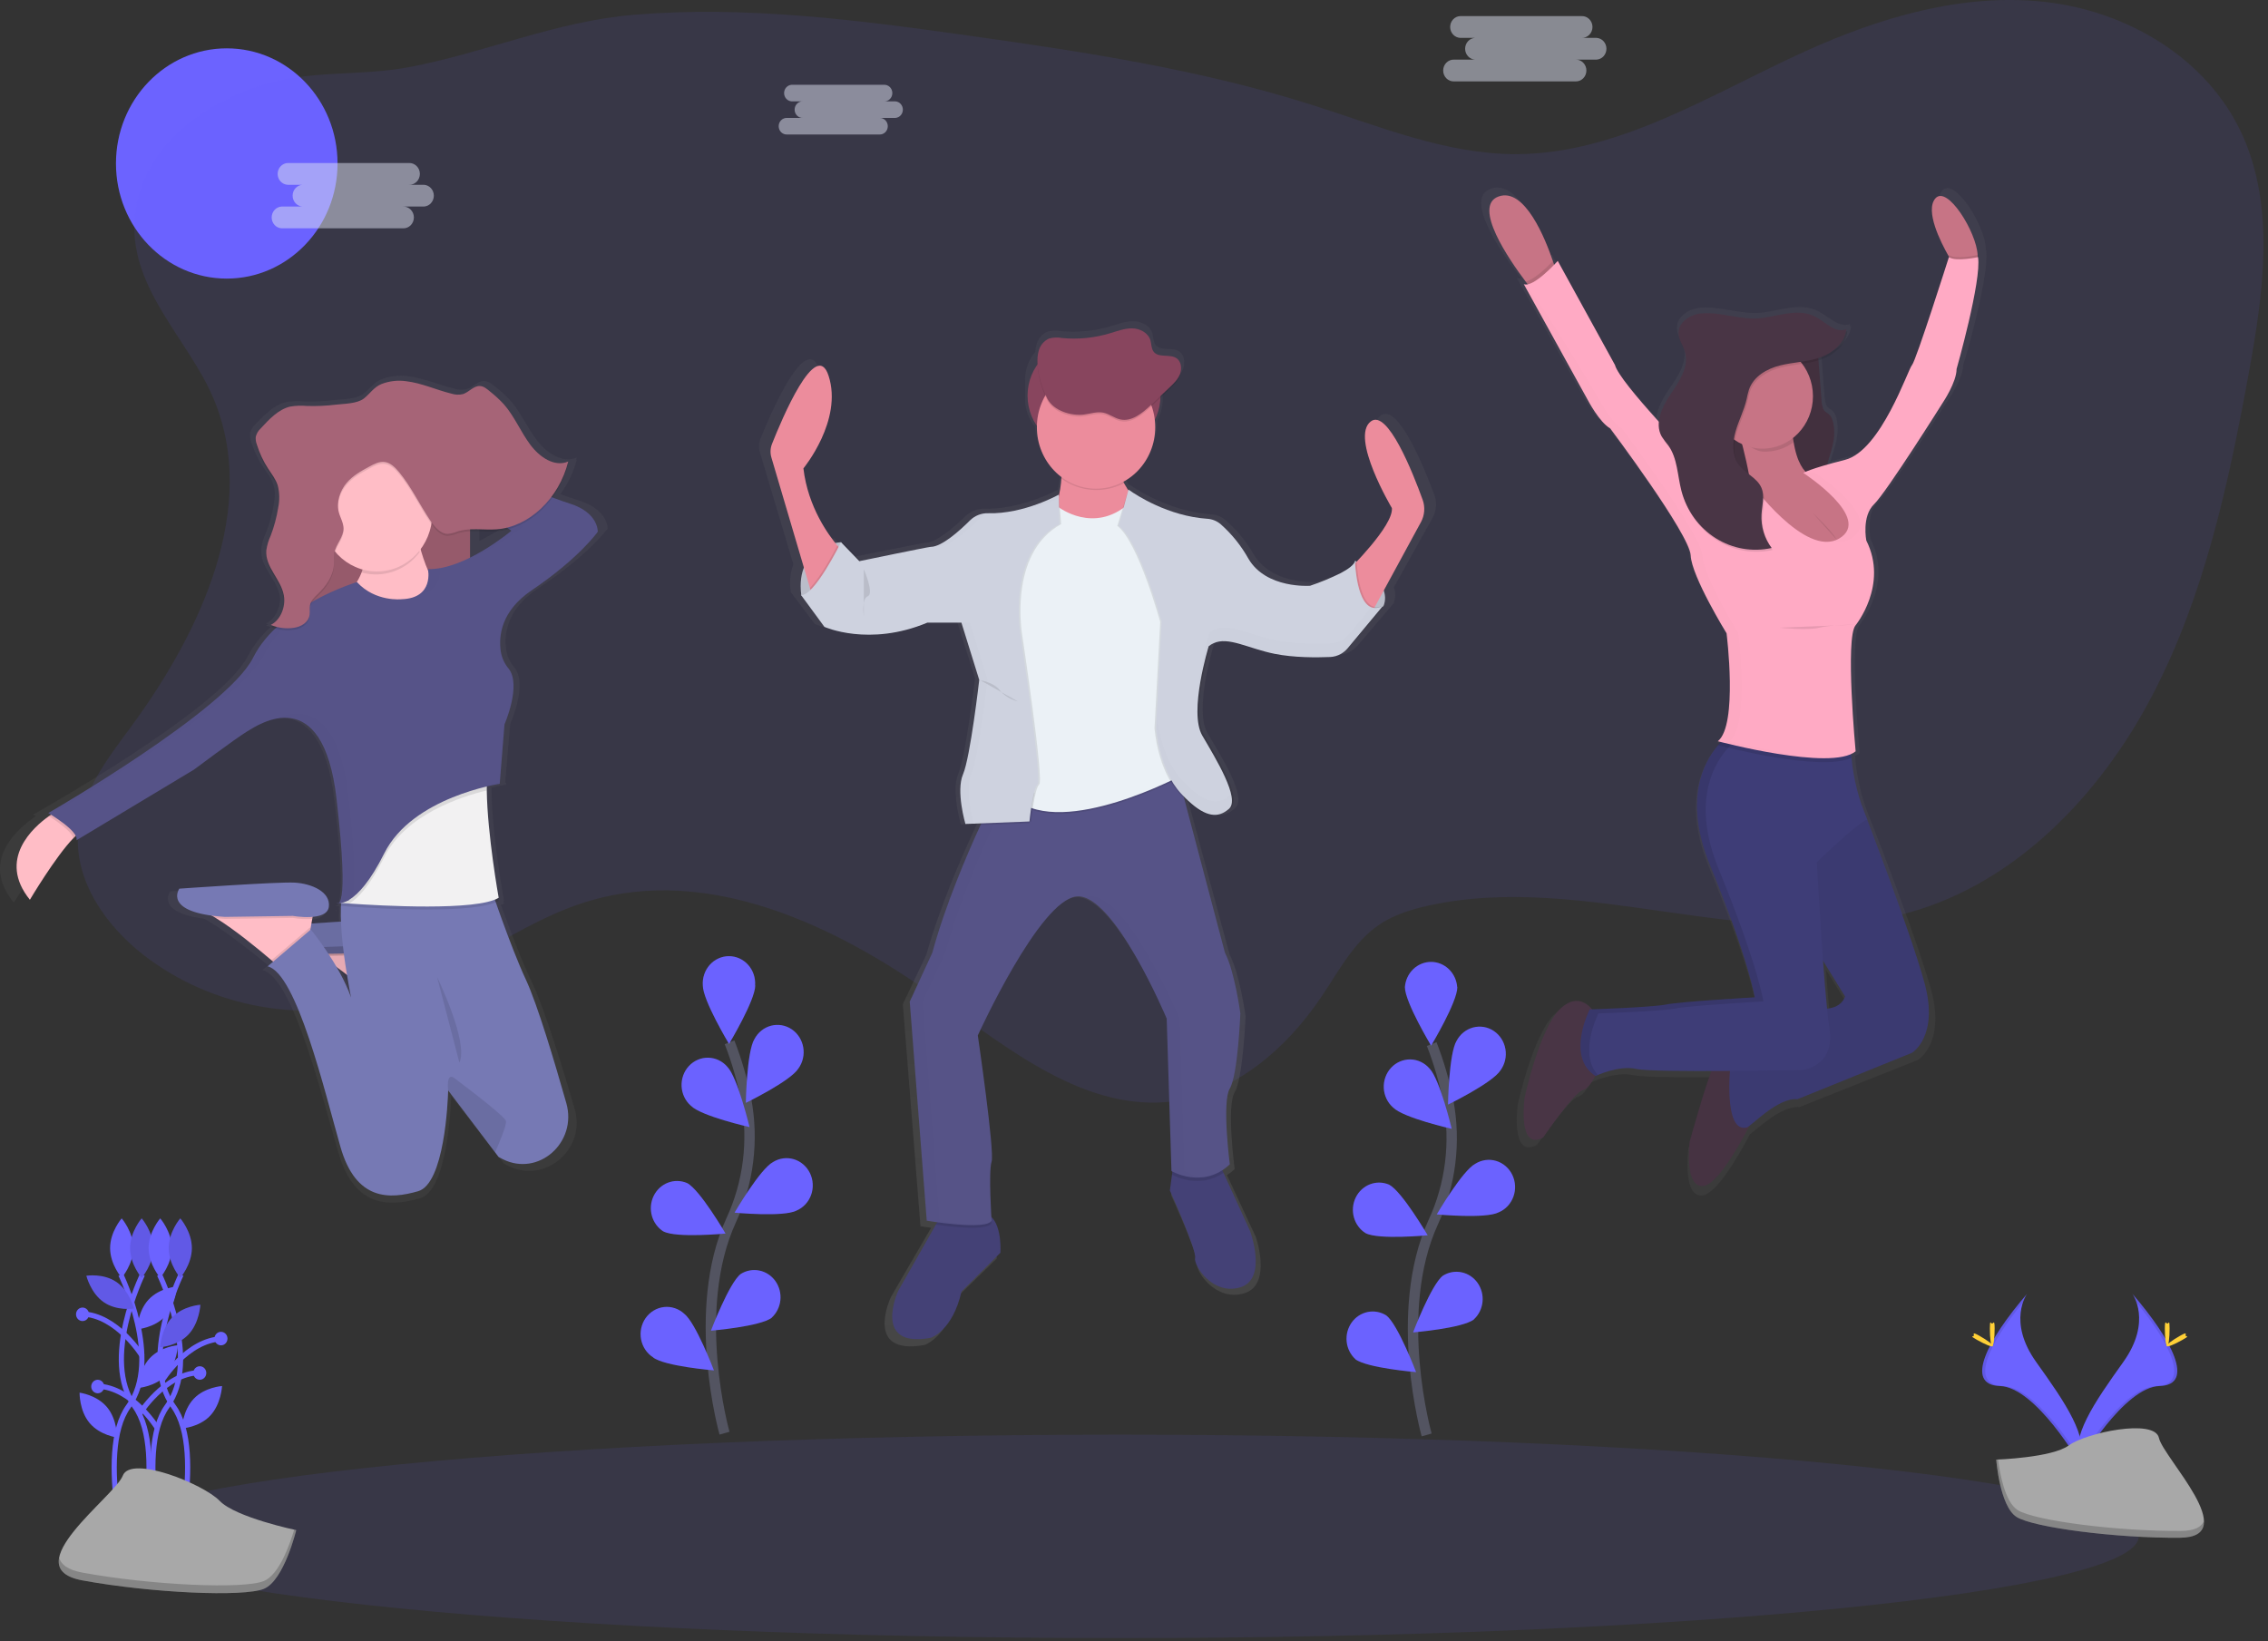 <svg width="438" height="317" viewBox="0 0 438 317" fill="none" xmlns="http://www.w3.org/2000/svg">
<rect x="0" y="0" width="438" height="317" fill="#333333" stroke="none"/>
<path d="M43.79 53.806C55.607 53.806 65.186 43.851 65.186 31.571C65.186 19.291 55.607 9.336 43.79 9.336C31.974 9.336 22.395 19.291 22.395 31.571C22.395 43.851 31.974 53.806 43.79 53.806Z" fill="#6C63FF"/>
<path opacity="0.1" d="M41.176 76.835C50.16 97.922 38.7 122.204 25.211 140.489C20.696 146.62 15.712 153.048 15.086 160.739C14.332 170.147 20.462 178.794 27.733 184.447C40.996 194.749 59.111 197.935 74.896 192.736C88.537 188.245 100.006 178.101 113.766 174.011C136.777 167.162 161.169 178.517 180.875 192.664C194.825 202.665 209.763 214.851 226.58 212.709C238.412 211.202 248.454 202.569 255.27 192.406C258.56 187.499 261.423 181.999 266.214 178.689C269.062 176.718 272.408 175.676 275.754 174.93C306.308 168.143 338.735 184.706 368.884 176.188C389.248 170.448 405.485 153.709 415.582 134.448C425.679 115.188 430.392 93.441 434.318 71.894C437.107 56.59 439.421 40.056 433.011 25.98C426.227 11.077 410.524 2.042 394.743 0.349C378.963 -1.344 363.136 3.329 348.597 9.919C330.432 18.174 312.627 29.73 292.8 29.768C279.298 29.797 266.421 24.411 253.512 20.303C231.927 13.439 209.482 10.029 187.116 6.882C165.702 3.869 144.076 1.066 122.533 2.846C107.291 4.103 93.83 10.159 79.038 12.961C69.397 14.788 59.709 13.439 50.247 16.5C38.594 20.288 26.61 29.065 25.966 42.887C25.358 56.044 36.413 65.648 41.176 76.835Z" fill="#6C63FF"/>
<path d="M277.015 95.612C275.05 90.289 269.983 77.777 266.646 80.26C262.431 83.397 270.862 97.257 270.862 97.257C271.101 99.802 266.361 105.096 263.821 107.737C263.821 107.526 263.821 107.407 263.821 107.407C263.796 107.507 263.759 107.603 263.71 107.694L263.498 107.574C263.442 107.785 263.339 107.98 263.199 108.143C263.199 107.784 263.176 107.574 263.176 107.574C262.688 109.721 254.174 112.443 254.174 112.443C254.174 112.443 253.944 112.443 253.548 112.443C251.183 112.443 245.025 111.888 242.172 107.144C240.696 104.573 238.808 102.284 236.589 100.376C235.83 99.757 234.907 99.394 233.943 99.333C226.06 98.807 219.676 94.66 218.402 93.776L218.167 93.608L218.116 93.761C217.817 93.317 217.527 92.843 217.256 92.355L217.118 92.092C219.026 91.097 220.632 89.571 221.757 87.685C222.882 85.799 223.482 83.626 223.492 81.407C223.492 81.326 223.492 81.24 223.492 81.159C224.185 79.913 224.55 78.499 224.55 77.06V75.625L226.35 73.961C227.173 73.2 228.025 72.397 228.444 71.349C228.612 70.925 228.687 70.468 228.664 70.01C228.705 69.618 228.648 69.221 228.5 68.858C228.352 68.495 228.117 68.177 227.818 67.934C226.437 66.944 224.136 67.934 223.137 66.557C222.677 65.935 222.76 65.089 222.534 64.357C222.074 62.869 220.417 62.066 218.885 62.042C217.352 62.018 215.884 62.597 214.411 63.032C211.317 63.945 208.088 64.259 204.885 63.96C204.018 63.8 203.129 63.832 202.275 64.055C201.754 64.279 201.291 64.628 200.923 65.072C200.555 65.517 200.293 66.045 200.159 66.614C200.045 67.042 199.977 67.481 199.956 67.925C198.672 69.43 197.962 71.371 197.959 73.382V77.06C197.961 79.023 198.639 80.921 199.869 82.412C200.014 84.142 200.52 85.819 201.352 87.326C202.184 88.832 203.322 90.132 204.687 91.136C204.687 91.231 204.687 91.329 204.687 91.427L204.747 91.466C204.672 92.606 204.503 93.737 204.241 94.847V94.603C204.241 94.603 197.798 98.166 190.894 98.252H190.135C188.773 98.205 187.449 98.721 186.453 99.687C184.41 101.686 180.829 104.848 178.629 104.848C178.169 104.848 166.553 107.206 164.63 107.598L161.035 103.939L160.925 104.154L160.713 103.939C160.32 103.971 159.93 104.03 159.544 104.116C157.703 101.849 154.022 96.578 153.17 89.505C153.17 89.505 161.118 80.097 158.196 71.33C155.701 63.859 148.83 79.872 146.879 84.698C146.538 85.54 146.495 86.481 146.759 87.352L153.216 108.98C152.601 110.656 152.425 112.471 152.705 114.241H152.632L157.335 120.511C157.335 120.511 160.874 122.08 166.411 122.051C170.468 122.058 174.49 121.256 178.257 119.689H179.347L179.14 119.77H184.741L188.303 130.966C188.184 131.985 186.462 146.204 185.082 149.385C184.672 150.448 184.487 151.589 184.539 152.733C184.611 154.93 184.956 157.108 185.565 159.214L188.685 159.094L188.566 159.347C185.924 164.977 181.51 175.006 178.901 184.38L174.359 193.946L177.764 236.847H177.902L178.165 236.891C178.533 236.948 179.085 237.034 179.812 237.13L179.545 237.608L172.039 250.521C172.039 250.521 166.687 261.909 178.528 259.762C178.528 259.762 182.905 258.442 184.691 250.674L192.477 243.084C192.477 243.084 192.841 238.043 190.637 236.03C190.499 233.7 190.149 226.899 190.687 225.264C191.336 223.284 187.926 200.513 187.926 200.513C187.926 200.513 200.251 173.944 207.715 173.284C208.262 173.244 208.812 173.319 209.331 173.504C215.465 175.58 222.898 190.995 225.084 195.792L225.185 196.012V196.055L225.268 196.242V196.294L225.342 196.457V196.5L225.406 196.648V196.682L225.461 196.801V196.849L225.503 196.94V196.978L225.53 197.045V197.084V197.127L225.553 197.184L226.524 227.052L226.621 227.105H226.667L226.584 227.722L226.161 230.807C226.161 230.807 231.513 242.525 231.186 244.007C230.86 245.49 234.753 251.435 240.267 249.785C245.78 248.135 242.499 238.832 242.499 238.832L237.188 227.459L236.953 226.952C237.482 226.615 237.981 226.229 238.444 225.799C238.444 225.799 236.824 213.589 238.444 210.949C240.064 208.309 240.552 196.261 240.552 196.261C240.552 196.261 239.415 188.011 237.468 184.38L229.313 154.129C231.757 156.492 233.658 157.415 235.246 157.353H235.508C236.206 157.367 236.895 157.188 237.505 156.836C237.833 156.644 238.141 156.418 238.426 156.162C238.48 156.113 238.531 156.061 238.578 156.004C240.846 154.024 235.982 146.267 233.225 141.656C230.57 137.208 234.228 125.122 234.505 124.223C234.75 124.035 235.014 123.875 235.292 123.744C235.862 123.49 236.475 123.352 237.096 123.338C239.737 123.434 242.986 125.012 247.009 125.806C249.804 126.3 252.637 126.529 255.472 126.49H255.638C256.765 126.49 257.787 126.466 258.615 126.432C259.371 126.402 260.111 126.194 260.778 125.825C261.351 125.478 261.869 125.043 262.316 124.534L269.375 116.245L269.191 116.336C269.533 115.396 269.533 114.358 269.191 113.418L276.651 100.027C277.028 99.367 277.256 98.627 277.319 97.863C277.382 97.098 277.278 96.329 277.015 95.612Z" fill="url(#paint0_linear)"/>
<path d="M193.2 241.951L185.685 249.436C183.963 257.088 179.734 258.384 179.734 258.384C168.307 260.498 173.47 249.297 173.47 249.297L180.719 236.551L181.612 234.977C181.612 234.977 186.78 233.351 190.222 234.327C190.657 234.451 191.058 234.677 191.396 234.987C193.554 236.934 193.2 241.951 193.2 241.951Z" fill="#444176"/>
<path d="M239.539 248.623C234.215 250.249 230.459 244.395 230.795 242.926C231.131 241.458 225.931 229.927 225.931 229.927L226.336 226.885L226.713 224.068L235.457 224.718L236.281 226.517L241.408 237.732C241.408 237.732 244.864 246.996 239.539 248.623Z" fill="#444176"/>
<path opacity="0.1" d="M191.479 236.259C190.655 237.727 183.977 236.986 180.723 236.527L181.616 234.953C181.616 234.953 186.784 233.327 190.227 234.303C190.662 234.427 191.063 234.653 191.4 234.963C191.446 235.757 191.479 236.259 191.479 236.259Z" fill="black"/>
<path opacity="0.1" d="M236.29 226.507C231.812 229.606 227.044 227.263 226.326 226.875L226.704 224.058L235.448 224.709L236.29 226.507Z" fill="black"/>
<path d="M237.505 210.227C235.94 212.828 237.505 224.871 237.505 224.871C232.337 229.755 226.234 226.172 226.234 226.172L225.314 196.725C225.314 196.725 215.138 172.481 207.936 173.131C200.734 173.782 188.837 199.977 188.837 199.977C188.837 199.977 192.123 222.427 191.497 224.369C190.871 226.311 191.497 235.757 191.497 235.757C190.402 237.708 178.974 235.757 178.974 235.757L175.689 193.453L180.051 184.012C182.56 174.772 186.821 164.881 189.371 159.333C190.636 156.573 191.483 154.89 191.483 154.89L199.813 153.087L226.851 147.261L236.566 184.012C238.444 187.59 239.539 195.725 239.539 195.725C239.539 195.725 239.07 207.625 237.505 210.227Z" fill="#565387"/>
<g opacity="0.1">
<path opacity="0.1" d="M228.738 226.172L227.818 196.725C227.818 196.725 217.642 172.481 210.44 173.131C210.118 173.164 209.801 173.238 209.496 173.351C216.519 175.776 225.314 196.725 225.314 196.725L226.234 226.172C228.155 227.189 230.319 227.599 232.461 227.354C231.163 227.191 229.902 226.791 228.738 226.172Z" fill="black"/>
<path opacity="0.1" d="M181.46 235.771L178.174 193.468L182.555 184.012C185.063 174.772 189.325 164.881 191.874 159.333C193.14 156.573 193.987 154.89 193.987 154.89L202.317 153.087L226.998 147.754L226.865 147.242L199.813 153.087L191.483 154.89C191.483 154.89 190.636 156.573 189.371 159.333C186.812 164.881 182.56 174.791 180.051 184.012L175.67 193.449L178.956 235.752C178.956 235.752 185.197 236.819 188.897 236.584C186.406 236.444 183.924 236.172 181.46 235.771Z" fill="black"/>
</g>
<path d="M162.421 104.719C162.421 104.719 153.497 105.197 154.749 114.968L157.252 115.293L161.008 111.065L162.885 107.488V106.675L162.421 104.719Z" fill="#CED2DF"/>
<path opacity="0.1" d="M162.421 104.719C162.421 104.719 153.497 105.197 154.749 114.968L157.252 115.293L161.008 111.065L162.885 107.488V106.675L162.421 104.719Z" fill="black"/>
<path d="M261.694 108.296C261.694 108.296 269.058 112.361 267.175 117.082L264.828 118.039L261.699 116.25L261.239 112.022L261.552 109.095L261.694 108.296Z" fill="#CED2DF"/>
<path opacity="0.1" d="M261.694 108.296C261.694 108.296 269.058 112.361 267.175 117.082L264.828 118.039L261.699 116.25L261.239 112.022L261.552 109.095L261.694 108.296Z" fill="black"/>
<path d="M214.416 66.318H208.152C202.792 66.318 198.446 70.834 198.446 76.405C198.446 81.975 202.792 86.492 208.152 86.492H214.416C219.776 86.492 224.122 81.975 224.122 76.405C224.122 70.834 219.776 66.318 214.416 66.318Z" fill="#88455E"/>
<path d="M162.361 106.101L156.879 115.188L156.419 113.571L148.973 88.357C148.718 87.497 148.759 86.572 149.088 85.741C150.97 80.987 157.607 65.175 160.014 72.564C162.83 81.173 155.158 90.461 155.158 90.461C156.033 97.999 160.106 103.461 161.707 105.355C162.112 105.847 162.361 106.101 162.361 106.101Z" fill="#EC8C9C"/>
<path d="M260.521 110.004C260.521 110.004 269.131 101.543 268.805 98.128C268.805 98.128 260.663 84.464 264.736 81.388C267.958 78.939 272.85 91.279 274.746 96.526C274.997 97.225 275.097 97.972 275.041 98.716C274.985 99.459 274.772 100.181 274.419 100.83L264.129 119.765L260.521 110.004Z" fill="#EC8C9C"/>
<path d="M204.784 86.415C204.784 86.415 206.348 96.827 201.811 100.735C197.273 104.642 214.807 104.618 214.807 104.618L221.071 98.597C221.071 98.597 213.868 91.599 216.059 86.396L204.784 86.415Z" fill="#EC8C9C"/>
<path opacity="0.1" d="M204.471 98.291C204.471 98.291 211.204 103.499 217.932 97.64L228.89 121.234L228.264 150.031C228.264 150.031 205.561 162.231 196.168 154.751C186.775 147.271 194.604 143.363 194.604 143.363L192.413 121.238L194.76 106.919C194.76 106.919 198.985 100.084 199.302 100.084C199.62 100.084 204.471 98.291 204.471 98.291Z" fill="black"/>
<path d="M204.471 97.965C204.471 97.965 211.204 103.183 217.937 97.315L228.895 120.908L228.269 149.705C228.269 149.705 205.566 161.906 196.173 154.426C186.78 146.946 194.608 143.038 194.608 143.038L192.418 120.913L194.765 106.594C194.765 106.594 198.99 99.759 199.307 99.759C199.625 99.759 204.471 97.965 204.471 97.965Z" fill="#EBF1F6"/>
<path opacity="0.1" d="M204.471 95.531C204.471 95.531 198.088 99.309 191.157 99.123C190.506 99.102 189.859 99.215 189.251 99.456C188.644 99.698 188.088 100.062 187.618 100.529C185.643 102.499 182.187 105.618 180.047 105.618C179.587 105.618 166.268 108.382 166.268 108.382L162.747 104.723C162.747 104.723 157.501 115.379 154.997 114.892L159.54 121.076C159.54 121.076 168.15 124.978 179.421 120.263H185.998L189.44 131.325C189.44 131.325 187.719 146.295 186.311 149.547C184.902 152.8 186.771 159.147 186.771 159.147L199.137 158.668C199.137 158.668 199.763 152.321 200.702 151.494C201.64 150.667 197.416 122.697 197.416 122.697C197.416 122.697 194.599 106.914 204.931 101.222L204.471 95.531Z" fill="black"/>
<path opacity="0.1" d="M199.809 153.106C199.353 155.036 199.029 156.997 198.838 158.974L189.371 159.347C190.636 156.588 191.483 154.904 191.483 154.904L199.809 153.106Z" fill="black"/>
<path opacity="0.1" d="M162.361 106.101L156.879 115.188L156.419 113.572C158.43 111.496 160.787 107.158 161.726 105.35C162.112 105.847 162.361 106.101 162.361 106.101Z" fill="black"/>
<path d="M204.471 95.531C204.471 95.531 197.77 99.309 190.844 99.123C190.194 99.102 189.546 99.215 188.938 99.456C188.331 99.698 187.775 100.062 187.305 100.529C185.33 102.499 181.874 105.618 179.734 105.618C179.274 105.618 165.955 108.382 165.955 108.382L162.421 104.719C162.421 104.719 157.174 115.375 154.671 114.887L159.213 121.071C159.213 121.071 167.824 124.974 179.094 120.258H185.671L189.113 131.316C189.113 131.316 187.392 146.286 185.984 149.538C184.576 152.79 186.444 159.137 186.444 159.137L198.81 158.659C198.81 158.659 199.436 152.312 200.375 151.485C201.314 150.657 197.089 122.687 197.089 122.687C197.089 122.687 194.272 106.904 204.604 101.213L204.471 95.531Z" fill="#CED2DF"/>
<path opacity="0.1" d="M217.937 94.546C217.937 94.546 224.325 99.606 232.852 100.189C233.785 100.25 234.678 100.609 235.407 101.218C237.557 103.114 239.38 105.379 240.796 107.914C244.238 113.773 252.692 113.122 252.692 113.122C252.692 113.122 260.912 110.439 261.381 108.339C261.381 108.339 261.616 119.818 266.784 117.044L259.987 125.184C259.558 125.698 259.033 126.116 258.443 126.411C257.854 126.707 257.212 126.873 256.558 126.901C254.004 127.006 249.567 127.04 245.821 126.284C240.184 125.146 236.115 122.381 233.142 124.821C233.142 124.821 229.23 137.509 231.891 142.067C234.551 146.625 239.254 154.268 237.059 156.224C234.864 158.181 232.203 158.013 227.822 153.297C223.441 148.582 222.967 140.609 222.967 140.609L224.062 120.11C224.062 120.11 219.837 104.652 215.778 101.562L217.937 94.546Z" fill="black"/>
<path opacity="0.1" d="M267.406 116.838L260.59 125.012C260.137 125.554 259.576 125.988 258.947 126.284C258.387 126.547 257.784 126.694 257.17 126.719C254.616 126.829 250.18 126.863 246.433 126.102C241.159 125.036 237.257 122.549 234.339 124.228C234.132 124.346 233.935 124.482 233.75 124.634C233.75 124.634 229.838 137.323 232.498 141.881C235.158 146.439 239.861 154.082 237.666 156.038C237.299 156.374 236.886 156.652 236.442 156.865C234.472 157.788 232.029 156.99 228.43 153.111C224.048 148.39 223.574 140.422 223.574 140.422L224.67 119.923C224.67 119.923 220.445 104.465 216.386 101.375L218.176 94.704C219.409 95.574 225.567 99.663 233.179 100.185C234.112 100.245 235.004 100.605 235.733 101.213C237.884 103.109 239.706 105.374 241.122 107.909C244.565 113.768 253.019 113.117 253.019 113.117C255.046 112.445 257.025 111.627 258.942 110.668C260.143 110.056 261.202 109.387 261.703 108.755C261.844 108.59 261.947 108.394 262.003 108.181C262.003 108.181 262.242 119.603 267.406 116.838Z" fill="black"/>
<path d="M267.093 117.001L260.281 125.184C259.907 125.633 259.458 126.009 258.956 126.294C258.313 126.657 257.598 126.861 256.867 126.892C254.312 127.002 249.876 127.035 246.13 126.275C241.044 125.246 237.229 122.893 234.353 124.237C234.024 124.386 233.715 124.577 233.432 124.806C233.432 124.806 229.52 137.495 232.18 142.053C234.841 146.611 239.544 154.254 237.349 156.21C237.065 156.464 236.756 156.687 236.428 156.875C234.403 158.037 231.9 157.353 228.103 153.283C223.722 148.562 223.248 140.594 223.248 140.594L224.343 120.095C224.343 120.095 220.118 104.637 216.059 101.548L217.937 94.55L218.162 94.713C219.396 95.584 225.553 99.673 233.165 100.194C234.098 100.255 234.991 100.614 235.72 101.222C237.87 103.119 239.693 105.383 241.109 107.918C244.551 113.777 253.005 113.127 253.005 113.127C255.032 112.455 257.011 111.636 258.928 110.678C260.35 109.922 261.51 109.095 261.69 108.339C261.69 108.339 261.69 108.487 261.69 108.75C261.828 110.726 262.518 119.445 267.093 117.001Z" fill="#CED2DF"/>
<path opacity="0.1" d="M216.197 86.659H204.692C204.945 88.56 205.017 90.482 204.908 92.398C206.664 93.683 208.724 94.446 210.866 94.606C213.008 94.766 215.152 94.317 217.067 93.307C215.962 91.183 215.29 88.773 216.197 86.659Z" fill="black"/>
<path d="M211.673 94.383C217.984 94.383 223.1 89.066 223.1 82.507C223.1 75.949 217.984 70.632 211.673 70.632C205.362 70.632 200.246 75.949 200.246 82.507C200.246 89.066 205.362 94.383 211.673 94.383Z" fill="#EC8C9C"/>
<path opacity="0.1" d="M209.298 80.393C210.573 80.236 211.848 79.767 213.104 80.03C214.246 80.269 215.217 81.087 216.358 81.336C218.558 81.814 220.601 80.13 222.263 78.562L225.852 75.166C226.648 74.415 227.468 73.626 227.877 72.593C228.287 71.56 228.144 70.201 227.27 69.551C225.958 68.594 223.698 69.551 222.75 68.193C222.322 67.58 222.387 66.758 222.166 66.026C221.706 64.562 220.123 63.764 218.641 63.745C217.159 63.725 215.741 64.29 214.324 64.701C211.338 65.601 208.216 65.911 205.119 65.615C204.284 65.456 203.425 65.487 202.602 65.706C202.095 65.93 201.647 66.275 201.292 66.713C200.937 67.151 200.686 67.669 200.559 68.226C199.85 70.828 201.06 75.022 202.275 77.352C203.49 79.681 206.873 80.704 209.298 80.393Z" fill="black"/>
<path d="M209.298 80.068C210.573 79.91 211.848 79.442 213.104 79.705C214.246 79.944 215.217 80.762 216.358 81.01C218.558 81.489 220.601 79.805 222.263 78.236L225.852 74.841C226.648 74.09 227.468 73.3 227.877 72.267C228.287 71.234 228.144 69.876 227.27 69.226C225.958 68.269 223.698 69.226 222.75 67.867C222.322 67.255 222.387 66.432 222.166 65.701C221.706 64.237 220.123 63.438 218.641 63.419C217.159 63.4 215.741 63.965 214.324 64.376C211.338 65.276 208.216 65.586 205.119 65.289C204.284 65.13 203.425 65.161 202.602 65.38C202.095 65.605 201.647 65.95 201.292 66.388C200.937 66.826 200.686 67.344 200.559 67.901C199.85 70.503 201.06 74.697 202.275 77.026C203.49 79.356 206.873 80.355 209.298 80.068Z" fill="#88455E"/>
<path opacity="0.1" d="M189.366 131.402C189.366 131.402 191.87 131.727 193.122 133.353C194.373 134.979 196.564 135.467 196.564 135.467" fill="black"/>
<path opacity="0.1" d="M166.82 109.922C166.82 109.922 168.864 114.662 167.603 115.14C166.342 115.619 166.82 119.043 166.82 119.043" fill="black"/>
<g opacity="0.1">
<path opacity="0.1" d="M167.524 108.296C167.524 108.296 180.829 105.532 181.289 105.532C183.434 105.532 186.886 102.413 188.86 100.443C189.46 99.845 190.199 99.418 191.005 99.204H190.834C190.184 99.183 189.537 99.296 188.929 99.538C188.321 99.779 187.766 100.144 187.295 100.61C185.321 102.581 181.865 105.699 179.725 105.699C179.352 105.699 170.838 107.454 167.382 108.167L167.524 108.296Z" fill="black"/>
<path opacity="0.1" d="M204.489 96.215V95.607C201.288 97.303 197.844 98.449 194.291 98.998C197.816 98.672 201.264 97.731 204.489 96.215Z" fill="black"/>
<path opacity="0.1" d="M188.036 159.056C188.036 159.056 186.159 152.709 187.576 149.457C188.994 146.204 190.706 131.234 190.706 131.234L187.272 120.172H180.678L180.277 120.334H185.685L189.113 131.402C189.113 131.402 187.392 146.372 185.984 149.624C184.576 152.876 186.444 159.223 186.444 159.223L198.81 158.745V158.644L188.036 159.056Z" fill="black"/>
</g>
<g opacity="0.1">
<path opacity="0.1" d="M237.505 153.608C237.221 153.862 236.913 154.085 236.585 154.273C234.56 155.435 232.056 154.751 228.259 150.681C224.78 146.936 223.768 141.116 223.496 138.911L223.404 140.594C223.404 140.594 223.864 148.567 228.259 153.283C232.056 157.367 234.56 158.037 236.585 156.875C236.913 156.687 237.221 156.464 237.505 156.21C238.163 155.622 238.2 154.517 237.855 153.139C237.769 153.318 237.65 153.477 237.505 153.608Z" fill="black"/>
<path opacity="0.1" d="M264.879 117.245L260.447 122.568C260.073 123.017 259.624 123.393 259.122 123.677C258.478 124.04 257.764 124.245 257.032 124.275C254.478 124.385 250.042 124.419 246.295 123.658C241.21 122.63 237.395 120.277 234.518 121.621C234.19 121.77 233.88 121.961 233.598 122.19C233.598 122.19 231.071 130.388 231.458 135.969C231.757 130.751 233.598 124.792 233.598 124.792C233.88 124.563 234.19 124.371 234.518 124.223C237.399 122.879 241.21 125.232 246.295 126.26C250.042 127.016 254.473 126.982 257.032 126.877C257.764 126.847 258.478 126.642 259.122 126.279C259.623 125.999 260.071 125.628 260.447 125.184L267.263 117.01C266.91 117.239 266.511 117.378 266.098 117.419C265.684 117.46 265.267 117.4 264.879 117.245Z" fill="black"/>
</g>
<path d="M64.734 175.829C64.789 175.884 64.859 175.919 64.935 175.929C65.01 175.94 65.087 175.925 65.153 175.886C65.012 175.889 64.871 175.869 64.734 175.829Z" fill="url(#paint1_linear)"/>
<path d="M111.635 96.602C110.807 96.353 109.624 95.947 108.202 95.43C109.68 93.455 110.761 91.191 111.382 88.773L111.263 88.821C111.304 88.672 111.345 88.529 111.382 88.376C108.653 89.528 105.634 87.577 103.71 85.071C101.787 82.565 100.489 79.456 98.381 77.151C97.503 76.234 96.558 75.388 95.555 74.621C94.934 74.142 94.267 73.602 93.507 73.578C92.279 73.54 91.317 74.793 90.134 75.161C89.356 75.343 88.545 75.312 87.782 75.07C84.731 74.343 81.799 72.999 78.684 72.645C77.017 72.431 75.325 72.63 73.746 73.224C72.181 73.841 71.468 75.07 70.202 76.055C68.821 77.112 66.124 77.088 64.518 77.275C62.569 77.506 60.607 77.591 58.646 77.528C57.519 77.427 56.385 77.47 55.268 77.658C52.934 78.189 51.062 80.116 49.313 81.962C48.835 82.38 48.492 82.939 48.328 83.564C48.305 83.741 48.305 83.919 48.328 84.095C48.31 84.578 48.39 85.058 48.562 85.506C49.101 87.166 49.861 88.739 50.822 90.179C51.535 91.241 52.368 92.24 52.773 93.498C52.965 94.117 53.066 94.762 53.073 95.411C53.053 96.101 52.983 96.789 52.865 97.468C52.557 99.346 52.049 101.182 51.351 102.944C50.918 103.849 50.62 104.816 50.468 105.814C50.455 106.018 50.455 106.222 50.468 106.426C50.353 109.583 53.418 111.854 54.011 114.992C54.06 115.252 54.09 115.516 54.099 115.781C54.035 117.737 52.962 119.65 51.379 120.411C51.517 120.468 51.66 120.516 51.802 120.564C51.666 120.653 51.525 120.733 51.379 120.803C51.669 120.918 51.964 121.018 52.263 121.1C50.463 122.728 48.951 124.67 47.794 126.839C42.469 137.141 6.406 157.319 6.406 157.319L6.94 157.635L6.508 157.927C3.387 160.084 -3.935 166.373 2.683 174.327C2.683 174.327 7.852 165.852 11.473 162.241C11.634 162.078 11.796 161.93 11.934 161.791C12.013 161.919 12.067 162.062 12.09 162.212C12.114 162.361 12.108 162.515 12.072 162.662L35.782 148.816C35.782 148.816 44.209 142.684 46.56 141.302C48.216 140.23 50.017 139.424 51.904 138.911L51.627 139.03C52.514 138.777 53.428 138.642 54.347 138.628C58.545 138.695 63.092 141.89 64.587 154.541C66.594 171.481 65.664 174.537 65.02 174.954C64.94 174.947 64.862 174.933 64.785 174.911C64.805 174.929 64.827 174.945 64.85 174.958C64.762 174.952 64.676 174.936 64.592 174.911C64.638 174.955 64.695 174.986 64.756 175.001C64.817 175.016 64.881 175.015 64.942 174.997C64.985 175.01 65.031 175.014 65.076 175.009C65.121 175.003 65.165 174.987 65.204 174.963C65.31 174.97 65.416 174.97 65.522 174.963C65.522 175.119 65.511 175.279 65.489 175.441C65.457 175.441 65.301 175.532 65.489 175.542C65.439 176.498 65.443 177.536 65.489 178.622C63.404 178.742 61.32 178.871 59.507 178.985L59.667 178.091L59.741 177.689C61.343 177.555 62.861 177.068 63.041 175.719C63.432 172.753 59.516 171.17 56.184 170.974C52.852 170.778 32.869 172.16 32.869 172.16C32.869 172.16 29.873 176.192 39.377 177.421C39.659 177.575 39.952 177.734 40.255 177.9C43.979 180.105 49.027 184.165 51.448 186.164L51.784 186.442L50.698 187.36C56.575 188.742 62.259 212.082 65.393 222.753C68.527 233.423 75.384 233.036 81.068 231.452C86.392 229.97 87.05 213.9 87.138 211.881V211.676L96.609 223.833L97.327 224.757C97.603 224.906 97.876 225.047 98.146 225.177C105.317 228.721 113.237 221.925 110.986 214.177C108.708 206.367 105.174 194.816 102.818 189.933C100.843 185.844 98.294 179.052 96.747 174.801C96.948 174.717 97.143 174.619 97.332 174.509C97.332 174.509 97.295 174.317 97.235 173.968L97.332 173.916C97.332 173.916 95.031 161.614 94.93 152.872C94.93 152.718 94.93 152.559 94.93 152.393C94.93 152.298 94.93 152.202 94.93 152.111C96.641 151.705 97.728 151.547 97.728 151.547L97.76 151.164L97.562 151.207L98.515 139.877C98.515 139.877 102.012 132.143 99.334 128.924C98.519 127.983 97.976 126.823 97.764 125.576C97.304 122.616 97.764 117.675 104 113.571C113.601 107.244 117.347 102.093 117.347 102.093C117.347 102.093 117.512 98.4 111.635 96.602ZM92.569 104.465V99.228C94.35 99.137 96.168 99.352 97.958 99.228C98.837 99.164 99.707 99.012 100.558 98.774L100.991 99.085C98.371 101.178 95.549 102.982 92.569 104.465ZM65.347 186.557C66.051 187.064 66.76 187.59 67.454 188.121C67.887 190.703 68.269 192.525 68.297 192.655C67.502 190.529 66.515 188.487 65.347 186.557Z" fill="url(#paint2_linear)"/>
<path d="M80.561 182.252L80.147 184.591L79.83 186.38L79.25 189.651L73.626 193.74C73.626 193.74 73.12 193.291 72.282 192.578C69.981 190.608 65.135 186.609 61.578 184.447C60.663 183.841 59.674 183.366 58.637 183.036L80.561 182.252Z" fill="#FFBDC6"/>
<path opacity="0.1" d="M80.562 182.252L80.147 184.591C78.908 184.663 77.664 184.597 76.438 184.395L63.317 184.591C62.696 184.553 62.116 184.5 61.573 184.443C60.659 183.836 59.669 183.361 58.632 183.032L80.562 182.252Z" fill="black"/>
<path d="M76.438 184.012C76.438 184.012 83.001 185.179 83.373 182.257C83.746 179.335 80 177.795 76.82 177.575C73.64 177.355 54.508 178.751 54.508 178.751C54.508 178.751 51.135 183.424 63.317 184.204L76.438 184.012Z" fill="#7679B4"/>
<path opacity="0.1" d="M80.561 182.252L80.147 184.591L79.83 186.38L79.25 189.651L73.626 193.74C73.626 193.74 73.12 193.291 72.282 192.578C69.981 190.608 65.135 186.609 61.578 184.447C60.663 183.841 59.674 183.366 58.637 183.036L80.561 182.252Z" fill="black"/>
<path opacity="0.1" d="M80.562 182.252L80.147 184.591C78.908 184.663 77.664 184.597 76.438 184.395L63.317 184.591C62.696 184.553 62.116 184.5 61.573 184.443C60.659 183.836 59.669 183.361 58.632 183.032L80.562 182.252Z" fill="black"/>
<path opacity="0.1" d="M76.438 184.012C76.438 184.012 83.001 185.179 83.373 182.257C83.746 179.335 80 177.795 76.82 177.575C73.64 177.355 54.508 178.751 54.508 178.751C54.508 178.751 51.135 183.424 63.317 184.204L76.438 184.012Z" fill="black"/>
<path d="M90.774 87.969H56.474V130.239H90.774V87.969Z" fill="#A66477"/>
<path opacity="0.1" d="M90.774 87.969H56.474V130.239H90.774V87.969Z" fill="black"/>
<path d="M16.269 160.337C15.703 160.486 14.985 161.05 14.18 161.873C10.714 165.431 5.771 173.777 5.771 173.777C-0.561 165.943 6.448 159.749 9.453 157.621C10.18 157.104 10.668 156.827 10.668 156.827L16.269 160.337Z" fill="#FFBDC6"/>
<path d="M80.189 101.313C80.189 101.313 81.878 113.586 87.686 116.508C93.493 119.43 80.189 124.883 80.189 124.883L62.005 117.871C62.005 117.871 72.314 114.365 70.252 104.039L80.189 101.313Z" fill="#FFBDC6"/>
<path d="M60.712 175.14L60.298 177.479L59.98 179.268L59.401 182.539L53.777 186.628C53.777 186.628 53.27 186.179 52.433 185.466C50.132 183.496 45.286 179.497 41.728 177.335C40.814 176.729 39.825 176.254 38.788 175.925L60.712 175.14Z" fill="#FFBDC6"/>
<path opacity="0.1" d="M60.712 175.14L60.298 177.479C59.058 177.551 57.815 177.485 56.589 177.283L43.468 177.479C42.846 177.441 42.267 177.388 41.724 177.331C40.809 176.724 39.82 176.249 38.783 175.92L60.712 175.14Z" fill="black"/>
<path d="M56.57 176.895C56.57 176.895 63.133 178.062 63.506 175.14C63.879 172.218 60.132 170.659 56.943 170.467C53.754 170.276 34.636 171.634 34.636 171.634C34.636 171.634 31.263 176.307 43.445 177.087L56.57 176.895Z" fill="#7679B4"/>
<path opacity="0.1" d="M59.962 179.272L59.382 182.544L53.758 186.633C53.758 186.633 53.252 186.184 52.414 185.471L59.852 179.134L59.962 179.272Z" fill="black"/>
<path d="M97.07 223.867C96.812 223.736 96.551 223.597 96.287 223.451L95.602 222.542L86.544 210.585V210.796C86.485 212.78 85.831 228.611 80.741 230.07C75.306 231.629 68.743 232.017 65.747 221.499C62.751 210.982 57.311 187.996 51.688 186.633L60.027 179.521C60.027 179.521 65.549 186.217 67.804 192.664C67.722 192.253 63.906 173.739 67.054 170.467H94.419C94.419 170.467 98.634 182.969 101.543 189.168C103.798 193.979 107.181 205.353 109.367 213.048C111.53 220.662 103.973 227.358 97.07 223.867Z" fill="#7679B4"/>
<path opacity="0.1" d="M96.305 173.968C92.085 176.565 73.529 175.509 67.482 175.088L65.839 174.963C65.659 174.963 65.867 174.858 65.867 174.858L66.037 173.088L70.533 161.208L94.621 146.707C94.133 148.232 93.968 150.571 94.009 153.254C94.129 161.854 96.305 173.968 96.305 173.968Z" fill="black"/>
<path d="M96.306 173.39C92.085 175.987 73.529 174.93 67.482 174.509L65.839 174.384H65.568L65.867 174.303L67.349 173.897L70.533 160.648L94.621 146.137C94.133 147.663 93.968 150.002 94.009 152.685C94.129 161.27 96.306 173.39 96.306 173.39Z" fill="#F2F1F2"/>
<path opacity="0.1" d="M94.009 152.666C89.112 153.838 78.334 157.286 74.192 165.579C71.431 171.118 69.13 173.495 67.487 174.49L65.844 174.365L65.871 174.26L67.353 173.853L70.538 160.605L94.626 146.094C94.129 147.663 93.968 149.983 94.009 152.666Z" fill="black"/>
<path opacity="0.1" d="M10.645 156.832L16.269 160.338C15.703 160.486 14.985 161.05 14.18 161.873C13.719 160.438 10.765 158.467 9.43 157.626C10.157 157.109 10.645 156.832 10.645 156.832Z" fill="black"/>
<path opacity="0.1" d="M64.854 174.609C64.792 174.646 64.719 174.66 64.648 174.651C64.577 174.641 64.51 174.608 64.459 174.557C64.587 174.594 64.721 174.612 64.854 174.609Z" fill="black"/>
<path d="M77.561 115.729C77.561 115.729 72.498 116.312 68.936 112.419C68.936 112.419 53.942 116.9 48.88 127.03C43.818 137.16 9.329 157.028 9.329 157.028C9.329 157.028 15.312 160.534 14.764 162.289L37.444 148.653C37.444 148.653 45.502 142.613 47.752 141.249C50.003 139.886 62.374 131.512 64.997 154.302C67.62 177.092 64.997 174.389 64.997 174.389C64.997 174.389 68.748 175.752 74.201 164.824C79.655 153.895 96.508 151.384 96.508 151.384L97.428 139.905C97.428 139.905 100.774 132.291 98.211 129.116C97.429 128.181 96.91 127.041 96.71 125.82C96.282 122.903 96.71 118.039 102.693 113.997C111.898 107.78 115.441 102.7 115.441 102.7C115.441 102.7 115.63 98.998 110.006 97.248C104.382 95.498 81.514 85.951 81.514 85.951L80.764 89.261L98.758 102.509C98.758 102.509 89.761 110.104 82.651 109.913C82.623 109.879 83.935 115.532 77.561 115.729Z" fill="#565388"/>
<path opacity="0.1" d="M81.035 106.656C80.592 105.086 80.246 103.488 80 101.873L70.064 104.618C70.499 106.589 70.421 108.644 69.838 110.573C71.869 111.136 74.014 111.064 76.006 110.366C77.998 109.669 79.747 108.376 81.035 106.651V106.656Z" fill="black"/>
<path d="M72.784 110.372C78.686 110.372 83.47 105.4 83.47 99.266C83.47 93.133 78.686 88.16 72.784 88.16C66.882 88.16 62.097 93.133 62.097 99.266C62.097 105.4 66.882 110.372 72.784 110.372Z" fill="#FFBDC6"/>
<path opacity="0.1" d="M78.463 74.008C81.427 74.358 84.248 75.682 87.166 76.4C87.895 76.637 88.671 76.669 89.416 76.491C90.548 76.127 91.469 74.893 92.638 74.931C93.36 74.931 94.018 75.467 94.598 75.96C95.559 76.717 96.462 77.55 97.3 78.452C99.311 80.723 100.563 83.784 102.399 86.252C104.235 88.72 107.13 90.643 109.739 89.509C107.968 96.683 102.15 102.169 95.864 102.614C93.356 102.791 90.801 102.251 88.358 103.016C87.752 103.273 87.113 103.434 86.462 103.494C85.081 103.494 83.939 102.16 83.065 100.864C81.022 97.812 79.383 94.35 77.082 91.571C76.323 90.653 75.425 89.777 74.353 89.61C73.281 89.442 72.291 89.973 71.334 90.49C69.756 91.341 68.14 92.221 66.916 93.675C65.692 95.129 64.919 97.305 65.425 99.276C65.697 100.338 66.322 101.294 66.345 102.409C66.345 104.178 64.864 105.474 64.564 107.191C64.498 107.916 64.474 108.644 64.491 109.372C64.357 111.735 62.875 113.677 61.32 115.155C60.717 115.733 60.045 116.35 59.87 117.245C59.75 117.852 59.87 118.498 59.792 119.115C59.566 120.65 58.094 121.425 56.791 121.626C55.27 121.857 53.717 121.666 52.29 121.071C54.131 120.177 55.231 117.627 54.808 115.332C54.228 112.17 51.172 109.903 51.43 106.68C51.574 105.692 51.859 104.733 52.276 103.834C52.943 102.095 53.428 100.286 53.722 98.439C54.023 97.017 53.993 95.541 53.634 94.134C53.243 92.896 52.447 91.91 51.766 90.863C50.843 89.439 50.115 87.889 49.603 86.257C49.417 85.775 49.346 85.253 49.395 84.736C49.544 84.126 49.864 83.577 50.316 83.158C51.991 81.336 53.786 79.437 56.014 78.911C57.078 78.727 58.16 78.683 59.235 78.782C61.111 78.844 62.99 78.76 64.854 78.533C66.391 78.346 68.996 78.37 70.294 77.328C71.504 76.371 72.19 75.151 73.686 74.539C75.212 73.959 76.853 73.776 78.463 74.008Z" fill="black"/>
<path opacity="0.1" d="M84.404 188.68C84.404 188.68 90.59 201.34 88.716 205.238L84.404 188.68Z" fill="black"/>
<path opacity="0.1" d="M95.62 222.542L86.563 210.585V210.796C86.563 210.796 86.038 206.931 87.764 208.232C91.542 211.073 97.59 215.731 97.718 216.535C97.847 217.338 96.494 220.562 95.62 222.542Z" fill="black"/>
<g opacity="0.1">
<path opacity="0.1" d="M82.803 109.879C82.803 109.879 83.567 113.17 81.095 114.815C84.901 114.136 85.067 111.061 84.952 109.721C84.241 109.841 83.522 109.894 82.803 109.879Z" fill="black"/>
<path opacity="0.1" d="M11.584 156.248C11.584 156.248 46.073 136.381 51.135 126.251C54.766 118.981 63.515 114.624 68.163 112.739C64.771 113.921 53.358 118.45 49.069 127.03C44.006 137.16 9.518 157.028 9.518 157.028L11.584 156.248Z" fill="black"/>
<path opacity="0.1" d="M89.513 108.334C95.38 106.421 100.991 101.701 100.991 101.701L82.996 88.453L83.406 86.635L81.684 85.918L80.934 89.227L98.929 102.476C96.041 104.835 92.877 106.803 89.513 108.334Z" fill="black"/>
<path opacity="0.1" d="M89.628 153.225C91.927 152.41 94.287 151.791 96.683 151.375L96.715 150.997C94.301 151.548 91.931 152.293 89.628 153.225Z" fill="black"/>
<path opacity="0.1" d="M67.818 173.634H67.652C67.59 173.67 67.517 173.684 67.446 173.675C67.375 173.666 67.308 173.633 67.257 173.581C67.385 173.618 67.519 173.636 67.652 173.634C68.269 173.261 69.194 170.353 67.257 153.517C65.186 135.544 57.058 136.955 52.608 139.021C57.155 137.72 63.414 138.844 65.195 154.297C67.132 171.132 66.207 174.045 65.591 174.413C66.39 174.382 67.163 174.112 67.818 173.634Z" fill="black"/>
<path opacity="0.1" d="M65.591 174.418C65.457 174.42 65.323 174.403 65.195 174.365C65.247 174.417 65.313 174.45 65.384 174.459C65.456 174.469 65.528 174.454 65.591 174.418Z" fill="black"/>
</g>
<path d="M78.463 73.631C81.427 73.98 84.248 75.305 87.166 76.022C87.895 76.26 88.671 76.291 89.416 76.113C90.548 75.749 91.469 74.515 92.638 74.554C93.36 74.554 94.018 75.089 94.598 75.582C95.559 76.339 96.462 77.172 97.3 78.074C99.311 80.346 100.563 83.407 102.399 85.874C104.235 88.342 107.13 90.265 109.739 89.132C107.968 96.306 102.15 101.792 95.864 102.236C93.356 102.413 90.801 101.873 88.358 102.638C87.752 102.895 87.113 103.056 86.462 103.116C85.081 103.116 83.939 101.782 83.065 100.486C81.022 97.434 79.383 93.972 77.082 91.193C76.323 90.275 75.425 89.399 74.353 89.232C73.281 89.065 72.291 89.596 71.334 90.112C69.756 90.963 68.14 91.843 66.916 93.297C65.692 94.751 64.919 96.927 65.425 98.898C65.697 99.96 66.322 100.916 66.345 102.031C66.345 103.8 64.864 105.096 64.564 106.813C64.498 107.538 64.474 108.267 64.491 108.994C64.357 111.357 62.875 113.299 61.32 114.777C60.717 115.356 60.045 115.972 59.87 116.867C59.75 117.474 59.87 118.12 59.792 118.737C59.566 120.272 58.094 121.047 56.791 121.248C55.27 121.48 53.717 121.288 52.29 120.693C54.131 119.799 55.231 117.249 54.808 114.954C54.228 111.792 51.172 109.525 51.43 106.302C51.574 105.315 51.859 104.355 52.276 103.456C52.943 101.717 53.428 99.908 53.722 98.061C54.023 96.639 53.993 95.164 53.634 93.757C53.243 92.518 52.447 91.532 51.766 90.485C50.843 89.061 50.115 87.511 49.603 85.879C49.417 85.397 49.346 84.875 49.395 84.358C49.544 83.749 49.864 83.199 50.316 82.78C51.991 80.958 53.786 79.059 56.014 78.533C57.078 78.349 58.16 78.305 59.235 78.404C61.111 78.466 62.99 78.383 64.854 78.155C66.391 77.969 68.996 77.993 70.294 76.95C71.504 75.993 72.19 74.774 73.686 74.162C75.212 73.581 76.853 73.398 78.463 73.631Z" fill="#A66477"/>
<path d="M383.601 48.703C383.601 48.641 383.601 48.583 383.601 48.526C383.601 48.469 383.601 48.402 383.574 48.344H383.5C383.5 48.215 383.5 48.086 383.5 47.947C383.316 43.514 377.416 34.077 375.051 36.832C372.98 39.252 376.105 45.374 377.697 48.129L377.84 48.378L377.761 48.325C377.761 48.325 371.176 68.738 370.398 69.532C369.62 70.326 364.199 86.377 357.051 88.185C355.639 88.534 354.465 88.85 353.48 89.141L353.558 88.869C354.019 87.305 354.585 85.827 354.815 84.086C355.045 82.345 354.815 80.236 353.968 79.389C353.554 78.968 353.048 78.911 352.707 78.241C352.486 77.654 352.367 77.031 352.357 76.4L351.75 68.661L352.173 68.528C354.732 67.676 357.213 65.658 357.502 62.941C357.414 62.976 357.323 63.007 357.231 63.032C357.265 62.874 357.291 62.715 357.309 62.554C355.16 63.434 353.167 61.119 351.096 60.081C347.686 58.345 343.788 59.981 340.267 60.378C336.277 60.832 332.49 59.11 328.412 59.421C326.194 59.598 323.727 61.162 323.847 63.434C323.916 64.682 324.767 65.739 325.117 66.935C326.001 69.828 324.035 72.731 322.314 75.2C321.182 76.821 320.096 78.796 319.903 80.7C315.94 76.395 311.656 71.421 311.158 69.551L299.694 49.138C299.694 49.138 299.423 49.44 298.986 49.884C298.917 49.664 298.834 49.406 298.742 49.148C297.278 44.886 293.136 34.56 287.885 36.454C282.634 38.348 290.062 48.932 293.293 53.151L293.753 53.734C293.482 53.804 293.198 53.79 292.934 53.696L305.719 76.486C305.719 76.486 308.043 80.848 310.174 82.034C310.174 82.034 326.056 102.844 326.249 107.005C326.442 111.166 333.392 122.267 333.392 122.267C333.392 122.267 335.716 140.303 331.647 143.474H331.698H331.73H331.781H331.827H331.919H331.979H332.039H332.117H332.181H332.273H332.319C332.126 143.67 331.928 143.885 331.726 144.119C328.711 147.591 324.859 155.033 330.124 167.689C337.87 186.341 339.034 193.65 339.034 193.65C339.034 193.65 324.307 194.443 321.408 195.037C318.84 195.563 308.857 195.931 306.575 195.993C305.76 195.008 303.353 192.827 300.104 195.993C296.036 199.958 293.132 213.211 293.132 213.211C293.132 213.211 291.581 223.915 296.813 221.136C296.813 221.136 303.013 212.216 304.752 211.819C305.617 211.623 306.533 210.298 307.233 209.021L307.27 209.045C307.311 209.045 307.481 208.95 307.757 208.835C309.046 208.304 312.594 207.027 315.392 207.663C316.925 208.012 323.497 208.094 330.386 208.074C328.831 211.948 326.042 221.944 326.042 221.944C326.042 221.944 324.878 231.266 328.743 230.883C331.505 230.601 335.739 223.269 337.948 219.084C339.549 217.865 344.138 213.493 347.53 213.823L370.384 204.707C370.384 204.707 375.805 201.536 372.901 191.033C370.6 182.683 364.051 165.589 361.465 158.927L361.387 158.754C360.761 157.143 360.383 156.186 360.383 156.186C359.321 153.145 358.624 149.978 358.308 146.759C358.285 146.506 358.266 146.248 358.248 145.994C358.568 145.854 358.87 145.673 359.145 145.454C359.145 145.454 357.015 123.061 359.145 120.679L359.182 120.636V120.607L359.219 120.559L359.302 120.449L359.403 120.315C359.518 120.158 359.656 119.961 359.813 119.722C361.032 117.867 363.306 113.629 362.652 108.626C362.625 108.409 362.591 108.191 362.551 107.971C362.301 106.614 361.854 105.305 361.226 104.087C361.134 103.581 361.077 103.067 361.055 102.552C361.055 102.26 361.055 101.94 361.055 101.596V101.538C361.055 101.446 361.055 101.353 361.055 101.261V101.194C361.055 100.969 361.092 100.716 361.124 100.505V100.419C361.124 100.333 361.138 100.245 361.166 100.156V100.046C361.166 99.96 361.203 99.874 361.221 99.788V99.697C361.249 99.582 361.276 99.467 361.313 99.352V99.295C361.341 99.199 361.371 99.105 361.405 99.013L361.447 98.903L361.539 98.673L361.585 98.558C361.621 98.472 361.663 98.386 361.704 98.3L361.736 98.228C361.792 98.123 361.85 98.02 361.911 97.918L361.962 97.836L362.114 97.612L362.187 97.511L362.349 97.31L362.422 97.224C362.505 97.133 362.588 97.042 362.68 96.956C365.197 94.565 376.431 76.94 376.431 76.94C376.431 76.94 379.142 72.975 379.142 70.402C379.294 70.345 384.085 53.749 383.601 48.703ZM353.443 196.849C353.167 194.133 352.891 190.766 352.638 187.284L357.019 194.381C357.019 194.381 356.605 196.543 353.443 196.849Z" fill="url(#paint3_linear)"/>
<path d="M307.762 195.347C307.762 195.347 305.139 191.043 301.199 194.96C297.26 198.877 294.453 211.905 294.453 211.905C294.453 211.905 292.952 222.427 298.015 219.696C298.015 219.696 303.997 210.93 305.7 210.542C307.403 210.155 309.262 205.281 309.262 205.281L307.762 195.347Z" fill="#493545"/>
<path d="M335.877 205.865C335.877 205.865 332.315 204.109 331.192 205.477C330.069 206.845 326.318 220.476 326.318 220.476C326.318 220.476 325.195 229.439 328.941 229.047C332.688 228.655 339.25 214.622 339.25 214.622L335.877 205.865Z" fill="#493545"/>
<path opacity="0.05" d="M335.877 205.865C335.877 205.865 332.315 204.109 331.192 205.477C330.069 206.845 326.318 220.476 326.318 220.476C326.318 220.476 325.195 229.439 328.941 229.047C332.688 228.655 339.25 214.622 339.25 214.622L335.877 205.865Z" fill="black"/>
<path d="M348.248 179.373L356.306 192.425C356.306 192.425 355.745 195.347 350.871 194.764L334.188 205.673C334.188 205.673 332.738 218.955 337.373 217.75C338.123 217.554 343.355 211.905 347.12 212.297L369.243 203.334C369.243 203.334 374.489 200.216 371.677 189.895C368.865 179.574 359.569 155.641 359.569 155.641L344.874 164.183L348.248 179.373Z" fill="#3E3D77"/>
<path opacity="0.05" d="M348.248 179.373L356.306 192.425C356.306 192.425 355.745 195.347 350.871 194.764L334.188 205.673C334.188 205.673 332.738 218.955 337.373 217.75C338.123 217.554 343.355 211.905 347.12 212.297L369.243 203.334C369.243 203.334 374.489 200.216 371.677 189.895C368.865 179.574 359.569 155.641 359.569 155.641L344.874 164.183L348.248 179.373Z" fill="black"/>
<path d="M353.31 198.657C354.433 206.061 348.063 206.644 348.063 206.644C348.063 206.644 319.383 207.228 316.009 206.448C312.636 205.669 308.135 207.811 308.135 207.811C302.322 204.109 307.012 194.955 307.012 194.955C307.012 194.955 319.01 194.568 321.822 193.999C324.634 193.429 338.877 192.621 338.877 192.621C338.877 192.621 337.754 185.414 330.253 167.105C325.158 154.67 328.872 147.352 331.804 143.942C332.552 143.037 333.418 142.245 334.376 141.589L357.433 142.756C357.409 143.964 357.452 145.173 357.562 146.377C357.956 150.507 358.99 154.545 360.623 158.333C359.311 158.333 350.875 166.517 350.875 166.517C350.875 166.517 352.182 191.258 353.31 198.657Z" fill="#3E3D77"/>
<path opacity="0.1" d="M308.696 195.735C308.696 195.735 320.694 195.347 323.506 194.778C326.318 194.209 340.562 193.415 340.562 193.415C340.562 193.415 339.439 186.207 331.937 167.899C326.843 155.464 330.557 148.146 333.488 144.736C334.236 143.831 335.102 143.039 336.061 142.383L357.424 143.464C357.424 143.234 357.424 142.985 357.424 142.77L334.367 141.603C333.409 142.26 332.543 143.052 331.795 143.956C328.877 147.371 325.149 154.684 330.244 167.119C337.764 185.413 338.877 192.621 338.877 192.621C338.877 192.621 324.611 193.401 321.822 193.984C319.033 194.568 307.012 194.941 307.012 194.941C307.012 194.941 302.327 204.1 308.135 207.816C308.135 207.816 308.31 207.73 308.595 207.606C304.734 203.478 308.696 195.735 308.696 195.735Z" fill="black"/>
<path d="M342.996 70.091H331.376V100.672H342.996V70.091Z" fill="#493545"/>
<path opacity="0.1" d="M342.996 70.091H331.376V100.672H342.996V70.091Z" fill="black"/>
<path d="M349.642 65.605C350.042 65.72 350.494 65.734 350.765 66.308C350.934 66.767 351.025 67.252 351.037 67.743L351.768 77.194C351.779 77.812 351.894 78.424 352.109 79.002C352.417 79.642 352.928 79.719 353.328 80.13C354.134 80.963 354.369 83.048 354.148 84.746C353.927 86.444 353.37 87.898 352.933 89.433C352.307 91.633 351.893 94.106 351.014 95.961C350.135 97.817 348.538 98.831 347.507 97.272C346.476 95.713 346.614 92.566 346.421 89.988C346.098 85.683 344.483 81.972 344.373 77.639C344.281 74.133 345.187 70.861 345.753 67.537C346.158 65.256 346.181 62.487 346.77 60.435C347.263 62.874 348.202 65.194 349.642 65.605Z" fill="#493545"/>
<path opacity="0.1" d="M349.642 65.605C350.042 65.72 350.494 65.734 350.765 66.308C350.934 66.767 351.025 67.252 351.037 67.743L351.768 77.194C351.779 77.812 351.894 78.424 352.109 79.002C352.417 79.642 352.928 79.719 353.328 80.13C354.134 80.963 354.369 83.048 354.148 84.746C353.927 86.444 353.37 87.898 352.933 89.433C352.307 91.633 351.893 94.106 351.014 95.961C350.135 97.817 348.538 98.831 347.507 97.272C346.476 95.713 346.614 92.566 346.421 89.988C346.098 85.683 344.483 81.972 344.373 77.639C344.281 74.133 345.187 70.861 345.753 67.537C346.158 65.256 346.181 62.487 346.77 60.435C347.263 62.874 348.202 65.194 349.642 65.605Z" fill="black"/>
<path d="M300.449 52.17L295.953 56.068C295.953 56.068 295.419 55.418 294.623 54.366C291.498 50.219 284.314 39.816 289.39 37.956C294.466 36.095 298.479 46.24 299.897 50.429C300.256 51.491 300.449 52.17 300.449 52.17Z" fill="#C77485"/>
<path d="M381.613 50.807C379.74 53.73 377.117 50.807 377.117 50.807C377.117 50.807 376.781 50.286 376.307 49.444C374.765 46.732 371.742 40.72 373.744 38.339C376.045 35.617 381.747 44.905 381.922 49.262C381.976 49.798 381.868 50.338 381.613 50.807Z" fill="#C77485"/>
<path d="M335.5 82.364C335.5 82.364 339.25 94.833 338.123 98.53C336.995 102.227 346.186 106.531 346.186 106.531H356.683C356.683 106.531 360.434 98.544 359.495 96.205C358.557 93.867 350.498 92.116 350.498 92.116C350.498 92.116 345.813 92.116 346.002 79.064L335.5 82.364Z" fill="#C77485"/>
<path opacity="0.1" d="M300.449 52.17L295.953 56.068C295.953 56.068 295.419 55.418 294.623 54.365C296.257 54.064 298.792 51.587 299.902 50.429C300.256 51.491 300.449 52.17 300.449 52.17Z" fill="black"/>
<path opacity="0.1" d="M381.613 50.807C379.74 53.73 377.117 50.807 377.117 50.807C377.117 50.807 376.781 50.286 376.307 49.444L376.367 49.248C377.582 50.152 381.36 49.382 381.922 49.248C381.979 49.788 381.871 50.334 381.613 50.807Z" fill="black"/>
<path opacity="0.1" d="M357.553 146.372C351.754 149.122 332.913 144.224 331.781 143.933C332.529 143.028 333.395 142.236 334.354 141.579L357.411 142.746C357.39 143.957 357.438 145.167 357.553 146.372Z" fill="black"/>
<path d="M337.939 93.077C337.939 93.077 333.442 94.636 327.068 88.596C327.068 88.596 312.801 73.984 311.881 70.479L300.836 50.391C300.836 50.391 296.151 55.652 294.273 54.873L306.644 77.275C306.644 77.275 308.894 81.579 310.956 82.727C310.956 82.727 326.327 103.183 326.511 107.273C326.695 111.362 333.438 122.314 333.438 122.314C333.438 122.314 335.688 140.039 331.749 143.158C331.749 143.158 353.678 149.002 358.363 145.104C358.363 145.104 356.301 123.104 358.363 120.755C358.363 120.755 364.737 112.964 360.425 104.393C360.425 104.393 359.504 99.721 361.925 97.382C364.346 95.043 375.235 77.706 375.235 77.706C375.235 77.706 377.858 73.808 377.858 71.277C377.858 71.277 382.732 54.136 382 49.654C382 49.654 377.688 50.611 376.376 49.654C376.376 49.654 370.002 69.742 369.252 70.498C368.502 71.254 363.269 87.056 356.32 88.811C349.37 90.566 348.261 91.341 348.261 91.341C348.261 91.341 361.755 100.108 355.197 104.001C348.639 107.894 337.939 93.077 337.939 93.077Z" fill="#FFAAC4"/>
<path opacity="0.1" d="M346.457 85.363C346.235 83.528 346.144 81.678 346.186 79.829L335.688 83.139C335.964 83.865 336.184 84.614 336.346 85.377C337.547 85.927 339.167 87.228 340.562 87.228C342.671 87.3 344.744 86.644 346.457 85.363Z" fill="black"/>
<path d="M340.373 86.649C345.757 86.649 350.121 82.114 350.121 76.519C350.121 70.925 345.757 66.389 340.373 66.389C334.99 66.389 330.626 70.925 330.626 76.519C330.626 82.114 334.99 86.649 340.373 86.649Z" fill="#C77485"/>
<path opacity="0.1" d="M328.776 60.913C326.631 61.086 324.238 62.626 324.358 64.859C324.422 66.088 325.232 67.126 325.586 68.303C326.438 71.148 324.542 74.004 322.876 76.433C321.21 78.863 319.654 82.082 321.081 84.655C321.487 85.275 321.927 85.87 322.397 86.439C324.16 88.912 324.137 92.25 324.919 95.22C325.918 99.02 328.28 102.278 331.519 104.324C334.758 106.369 338.628 107.048 342.334 106.22C340.939 104.37 340.243 102.053 340.378 99.706C340.484 98.004 341.013 96.225 340.378 94.651C339.559 92.628 337.156 91.829 335.918 90.059C334.68 88.29 334.763 85.836 335.361 83.727C335.96 81.618 336.995 79.662 337.492 77.51C337.615 76.882 337.769 76.261 337.952 75.649C338.818 73.095 341.404 71.612 343.935 70.976C346.466 70.34 349.127 70.302 351.598 69.465C354.069 68.628 356.472 66.667 356.757 63.974C354.677 64.84 352.748 62.583 350.742 61.545C347.438 59.842 343.668 61.444 340.263 61.836C336.383 62.286 332.701 60.617 328.776 60.913Z" fill="black"/>
<path d="M328.587 60.526C326.442 60.698 324.049 62.238 324.169 64.472C324.233 65.701 325.043 66.739 325.398 67.915C326.249 70.761 324.353 73.616 322.687 76.046C321.021 78.476 319.466 81.694 320.892 84.267C321.299 84.887 321.738 85.483 322.208 86.052C323.971 88.524 323.948 91.863 324.73 94.833C325.73 98.632 328.091 101.89 331.33 103.936C334.569 105.982 338.439 106.661 342.145 105.833C340.75 103.982 340.054 101.666 340.189 99.319C340.295 97.616 340.824 95.837 340.189 94.263C339.37 92.24 336.968 91.442 335.73 89.672C334.492 87.902 334.574 85.449 335.173 83.34C335.771 81.231 336.807 79.274 337.304 77.122C337.426 76.494 337.58 75.873 337.764 75.262C338.629 72.708 341.215 71.225 343.747 70.589C346.278 69.953 348.938 69.914 351.409 69.077C353.881 68.24 356.283 66.279 356.568 63.587C354.488 64.453 352.56 62.195 350.553 61.157C347.249 59.455 343.48 61.057 340.074 61.449C336.204 61.894 332.536 60.205 328.587 60.526Z" fill="#493545"/>
<path opacity="0.1" d="M350.029 99.022C350.029 99.022 353.931 102.643 354.7 104.24L350.029 99.022Z" fill="black"/>
<path opacity="0.1" d="M358.474 120.645C358.474 120.645 353.6 120.645 351.349 121.229C349.099 121.812 343.664 121.229 343.664 121.229" fill="black"/>
<g opacity="0.1">
<path opacity="0.1" d="M355.183 103.987C354.763 104.237 354.308 104.417 353.835 104.522C355.057 104.804 356.336 104.614 357.434 103.987C363.996 100.089 350.498 91.327 350.498 91.327H348.248C348.248 91.327 361.746 100.093 355.183 103.987Z" fill="black"/>
<path opacity="0.1" d="M382.032 49.994C382.032 49.87 382.005 49.75 381.986 49.64C381.215 49.806 380.436 49.929 379.653 50.008C380.444 50.099 381.242 50.094 382.032 49.994Z" fill="black"/>
<path opacity="0.1" d="M334.004 143.143C337.939 140.025 335.693 122.3 335.693 122.3C335.693 122.3 328.946 111.391 328.757 107.301C328.569 103.212 313.202 82.756 313.202 82.756C311.14 81.589 308.89 77.304 308.89 77.304C308.89 77.304 296.142 55.681 294.268 54.901L306.639 77.304C306.639 77.304 308.89 81.608 310.951 82.756C310.951 82.756 326.323 103.212 326.507 107.301C326.691 111.391 333.438 122.314 333.438 122.314C333.438 122.314 335.688 140.039 331.749 143.158C331.749 143.158 345.228 146.75 353.31 146.424C345.21 146.128 334.004 143.143 334.004 143.143Z" fill="black"/>
<path opacity="0.1" d="M338.049 93.23L337.939 93.082C337.81 93.121 337.68 93.152 337.547 93.173C337.722 93.197 337.888 93.216 338.049 93.23Z" fill="black"/>
</g>
<path opacity="0.1" d="M216.216 316.38C324.917 316.38 413.037 307.583 413.037 296.732C413.037 285.881 324.917 277.085 216.216 277.085C107.514 277.085 19.394 285.881 19.394 296.732C19.394 307.583 107.514 316.38 216.216 316.38Z" fill="#6C63FF"/>
<path d="M139.92 276.798C139.92 276.798 133.22 253.147 141.177 235.743C144.561 228.464 145.582 220.24 144.085 212.307C143.346 208.547 142.277 204.864 140.892 201.307" stroke="#535461" stroke-width="2" stroke-miterlimit="10"/>
<path d="M145.853 190.316C145.853 193.214 140.79 201.618 140.79 201.618C140.79 201.618 135.728 193.214 135.728 190.316C135.676 189.594 135.769 188.869 135.999 188.187C136.23 187.504 136.593 186.878 137.067 186.347C137.541 185.817 138.115 185.394 138.753 185.105C139.391 184.816 140.08 184.667 140.776 184.667C141.473 184.667 142.161 184.816 142.8 185.105C143.438 185.394 144.012 185.817 144.486 186.347C144.96 186.878 145.323 187.504 145.554 188.187C145.784 188.869 145.876 189.594 145.825 190.316H145.853Z" fill="#6C63FF"/>
<path d="M154.187 206.367C152.673 208.801 144.039 213.001 144.039 213.001C144.039 213.001 144.196 203.095 145.71 200.661C146.046 200.029 146.503 199.476 147.054 199.035C147.604 198.595 148.236 198.277 148.91 198.101C149.584 197.926 150.285 197.896 150.971 198.014C151.656 198.133 152.31 198.396 152.894 198.789C153.477 199.181 153.976 199.694 154.36 200.296C154.744 200.897 155.005 201.575 155.126 202.285C155.247 202.996 155.227 203.725 155.065 204.428C154.904 205.13 154.605 205.79 154.187 206.367Z" fill="#6C63FF"/>
<path d="M153.824 233.806C151.334 235.111 141.858 234.207 141.858 234.207C141.858 234.207 146.805 225.737 149.295 224.431C149.892 224.059 150.556 223.818 151.247 223.725C151.937 223.631 152.638 223.687 153.307 223.888C153.976 224.089 154.598 224.431 155.133 224.893C155.669 225.355 156.108 225.927 156.421 226.573C156.734 227.219 156.916 227.925 156.955 228.647C156.994 229.37 156.89 230.093 156.648 230.771C156.405 231.449 156.031 232.068 155.549 232.59C155.066 233.111 154.485 233.523 153.842 233.801L153.824 233.806Z" fill="#6C63FF"/>
<path d="M149.051 254.496C146.81 256.218 137.302 256.997 137.302 256.997C137.302 256.997 140.799 247.781 143.045 246.054C144.126 245.372 145.414 245.134 146.654 245.389C147.895 245.643 148.999 246.371 149.75 247.429C150.5 248.487 150.842 249.799 150.708 251.106C150.575 252.413 149.975 253.62 149.028 254.491L149.051 254.496Z" fill="#6C63FF"/>
<path d="M133.427 213.565C135.429 215.583 144.748 217.678 144.748 217.678C144.748 217.678 142.447 208.06 140.463 206.037C140.001 205.498 139.436 205.063 138.804 204.761C138.173 204.459 137.488 204.295 136.793 204.279C136.098 204.264 135.407 204.398 134.764 204.672C134.121 204.946 133.539 205.355 133.055 205.873C132.57 206.392 132.194 207.008 131.948 207.684C131.703 208.36 131.595 209.082 131.63 209.803C131.665 210.525 131.842 211.231 132.151 211.879C132.461 212.526 132.895 213.1 133.427 213.565Z" fill="#6C63FF"/>
<path d="M128.148 237.842C130.638 239.148 140.114 238.244 140.114 238.244C140.114 238.244 135.185 229.774 132.695 228.492C131.515 227.983 130.192 227.956 128.994 228.418C127.795 228.88 126.809 229.796 126.234 230.982C125.658 232.168 125.536 233.536 125.891 234.812C126.246 236.088 127.052 237.178 128.148 237.861V237.842Z" fill="#6C63FF"/>
<path d="M126.123 262.167C128.364 263.889 137.872 264.669 137.872 264.669C137.872 264.669 134.375 255.452 132.129 253.726C131.603 253.242 130.985 252.877 130.316 252.655C129.646 252.433 128.939 252.358 128.241 252.435C127.542 252.512 126.866 252.739 126.256 253.103C125.647 253.466 125.117 253.957 124.7 254.545C124.283 255.133 123.988 255.805 123.835 256.518C123.681 257.23 123.672 257.969 123.808 258.685C123.944 259.402 124.223 260.081 124.625 260.68C125.028 261.278 125.546 261.783 126.146 262.163L126.123 262.167Z" fill="#6C63FF"/>
<path opacity="0.1" d="M145.853 190.316C145.853 193.214 140.79 201.618 140.79 201.618C140.79 201.618 135.728 193.214 135.728 190.316C135.676 189.594 135.769 188.869 135.999 188.187C136.23 187.504 136.593 186.878 137.067 186.347C137.541 185.817 138.115 185.394 138.753 185.105C139.391 184.816 140.08 184.667 140.776 184.667C141.473 184.667 142.161 184.816 142.8 185.105C143.438 185.394 144.012 185.817 144.486 186.347C144.96 186.878 145.323 187.504 145.554 188.187C145.784 188.869 145.876 189.594 145.825 190.316H145.853Z" fill="#6C63FF"/>
<path opacity="0.1" d="M154.187 206.367C152.673 208.801 144.039 213.001 144.039 213.001C144.039 213.001 144.196 203.095 145.71 200.661C146.046 200.029 146.503 199.476 147.054 199.035C147.604 198.595 148.236 198.277 148.91 198.101C149.584 197.926 150.285 197.896 150.971 198.014C151.656 198.133 152.31 198.396 152.894 198.789C153.477 199.181 153.976 199.694 154.36 200.296C154.744 200.897 155.005 201.575 155.126 202.285C155.247 202.996 155.227 203.725 155.065 204.428C154.904 205.13 154.605 205.79 154.187 206.367Z" fill="#6C63FF"/>
<path opacity="0.1" d="M153.824 233.806C151.334 235.111 141.858 234.207 141.858 234.207C141.858 234.207 146.805 225.737 149.295 224.431C149.892 224.059 150.556 223.818 151.247 223.725C151.937 223.631 152.638 223.687 153.307 223.888C153.976 224.089 154.598 224.431 155.133 224.893C155.669 225.355 156.108 225.927 156.421 226.573C156.734 227.219 156.916 227.925 156.955 228.647C156.994 229.37 156.89 230.093 156.648 230.771C156.405 231.449 156.031 232.068 155.549 232.59C155.066 233.111 154.485 233.523 153.842 233.801L153.824 233.806Z" fill="#6C63FF"/>
<path opacity="0.1" d="M149.051 254.496C146.81 256.218 137.302 256.997 137.302 256.997C137.302 256.997 140.799 247.781 143.045 246.054C144.126 245.372 145.414 245.134 146.654 245.389C147.895 245.643 148.999 246.371 149.75 247.429C150.5 248.487 150.842 249.799 150.708 251.106C150.575 252.413 149.975 253.62 149.028 254.491L149.051 254.496Z" fill="#6C63FF"/>
<path opacity="0.1" d="M133.427 213.565C135.429 215.583 144.748 217.678 144.748 217.678C144.748 217.678 142.447 208.06 140.463 206.037C140.001 205.498 139.436 205.063 138.804 204.761C138.173 204.459 137.488 204.295 136.793 204.279C136.098 204.264 135.407 204.398 134.764 204.672C134.121 204.946 133.539 205.355 133.055 205.873C132.57 206.392 132.194 207.008 131.948 207.684C131.703 208.36 131.595 209.082 131.63 209.803C131.665 210.525 131.842 211.231 132.151 211.879C132.461 212.526 132.895 213.1 133.427 213.565Z" fill="#6C63FF"/>
<path opacity="0.1" d="M128.148 237.842C130.638 239.148 140.114 238.244 140.114 238.244C140.114 238.244 135.185 229.774 132.695 228.492C131.515 227.983 130.192 227.956 128.994 228.418C127.795 228.88 126.809 229.796 126.234 230.982C125.658 232.168 125.536 233.536 125.891 234.812C126.246 236.088 127.052 237.178 128.148 237.861V237.842Z" fill="#6C63FF"/>
<path opacity="0.1" d="M126.123 262.167C128.364 263.889 137.872 264.669 137.872 264.669C137.872 264.669 134.375 255.452 132.129 253.726C131.603 253.242 130.985 252.877 130.316 252.655C129.646 252.433 128.939 252.358 128.241 252.435C127.542 252.512 126.866 252.739 126.256 253.103C125.647 253.466 125.117 253.957 124.7 254.545C124.283 255.133 123.988 255.805 123.835 256.518C123.681 257.23 123.672 257.969 123.808 258.685C123.944 259.402 124.223 260.081 124.625 260.68C125.028 261.278 125.546 261.783 126.146 262.163L126.123 262.167Z" fill="#6C63FF"/>
<path d="M275.519 277.137C275.519 277.137 268.818 253.487 276.776 236.082C280.16 228.803 281.18 220.58 279.684 212.647C278.945 208.886 277.876 205.204 276.49 201.646" stroke="#535461" stroke-width="2" stroke-miterlimit="10"/>
<path d="M281.442 190.651C281.442 193.549 276.38 201.952 276.38 201.952C276.38 201.952 271.317 193.549 271.317 190.651C271.412 189.326 271.985 188.088 272.921 187.184C273.857 186.28 275.088 185.778 276.366 185.778C277.644 185.778 278.875 186.28 279.811 187.184C280.747 188.088 281.32 189.326 281.415 190.651H281.442Z" fill="#6C63FF"/>
<path d="M289.791 206.702C288.276 209.136 279.643 213.335 279.643 213.335C279.643 213.335 279.799 203.43 281.313 200.996C281.649 200.364 282.107 199.81 282.657 199.37C283.208 198.93 283.839 198.612 284.513 198.436C285.187 198.261 285.888 198.231 286.574 198.349C287.259 198.467 287.914 198.731 288.497 199.123C289.08 199.516 289.579 200.029 289.963 200.63C290.347 201.232 290.608 201.909 290.729 202.62C290.851 203.331 290.83 204.06 290.668 204.762C290.507 205.465 290.208 206.125 289.791 206.702Z" fill="#6C63FF"/>
<path d="M289.441 234.14C286.951 235.446 277.475 234.542 277.475 234.542C277.475 234.542 282.423 226.072 284.912 224.766C285.51 224.39 286.176 224.147 286.868 224.052C287.561 223.956 288.265 224.011 288.936 224.212C289.607 224.413 290.231 224.756 290.768 225.22C291.305 225.683 291.745 226.258 292.058 226.906C292.371 227.555 292.552 228.264 292.589 228.989C292.626 229.714 292.518 230.439 292.272 231.118C292.026 231.798 291.648 232.417 291.161 232.937C290.673 233.457 290.088 233.867 289.441 234.14Z" fill="#6C63FF"/>
<path d="M284.65 254.831C282.408 256.552 272.9 257.332 272.9 257.332C272.9 257.332 276.398 248.116 278.644 246.389C279.725 245.706 281.012 245.469 282.253 245.724C283.494 245.978 284.598 246.706 285.348 247.764C286.098 248.822 286.44 250.133 286.307 251.44C286.173 252.747 285.574 253.955 284.627 254.826L284.65 254.831Z" fill="#6C63FF"/>
<path d="M269.035 213.9C271.037 215.918 280.356 218.013 280.356 218.013C280.356 218.013 278.055 208.395 276.072 206.372C275.609 205.832 275.044 205.398 274.413 205.096C273.781 204.793 273.096 204.629 272.401 204.614C271.706 204.599 271.016 204.732 270.372 205.006C269.729 205.281 269.147 205.69 268.663 206.208C268.178 206.726 267.802 207.343 267.557 208.019C267.311 208.695 267.203 209.416 267.238 210.138C267.273 210.86 267.45 211.566 267.76 212.213C268.069 212.86 268.503 213.434 269.035 213.9Z" fill="#6C63FF"/>
<path d="M263.747 238.177C266.237 239.483 275.713 238.579 275.713 238.579C275.713 238.579 270.765 230.108 268.275 228.803C267.095 228.293 265.773 228.267 264.574 228.729C263.376 229.191 262.39 230.107 261.814 231.293C261.239 232.479 261.116 233.847 261.471 235.123C261.826 236.399 262.633 237.488 263.729 238.172L263.747 238.177Z" fill="#6C63FF"/>
<path d="M261.726 262.502C263.968 264.224 273.476 265.004 273.476 265.004C273.476 265.004 269.978 255.787 267.732 254.061C266.651 253.378 265.364 253.141 264.123 253.395C262.883 253.65 261.778 254.377 261.028 255.435C260.278 256.493 259.936 257.805 260.069 259.112C260.203 260.419 260.802 261.627 261.749 262.497L261.726 262.502Z" fill="#6C63FF"/>
<path opacity="0.1" d="M281.442 190.651C281.442 193.549 276.38 201.952 276.38 201.952C276.38 201.952 271.317 193.549 271.317 190.651C271.412 189.326 271.985 188.088 272.921 187.184C273.857 186.28 275.088 185.778 276.366 185.778C277.644 185.778 278.875 186.28 279.811 187.184C280.747 188.088 281.32 189.326 281.415 190.651H281.442Z" fill="#6C63FF"/>
<path opacity="0.1" d="M289.791 206.702C288.276 209.136 279.643 213.335 279.643 213.335C279.643 213.335 279.799 203.43 281.313 200.996C281.649 200.364 282.107 199.81 282.657 199.37C283.208 198.93 283.839 198.612 284.513 198.436C285.187 198.261 285.888 198.231 286.574 198.349C287.259 198.467 287.914 198.731 288.497 199.123C289.08 199.516 289.579 200.029 289.963 200.63C290.347 201.232 290.608 201.909 290.729 202.62C290.851 203.331 290.83 204.06 290.668 204.762C290.507 205.465 290.208 206.125 289.791 206.702Z" fill="#6C63FF"/>
<path opacity="0.1" d="M289.441 234.14C286.951 235.446 277.475 234.542 277.475 234.542C277.475 234.542 282.423 226.072 284.912 224.766C285.51 224.39 286.176 224.147 286.868 224.052C287.561 223.956 288.265 224.011 288.936 224.212C289.607 224.413 290.231 224.756 290.768 225.22C291.305 225.683 291.745 226.258 292.058 226.906C292.371 227.555 292.552 228.264 292.589 228.989C292.626 229.714 292.518 230.439 292.272 231.118C292.026 231.798 291.648 232.417 291.161 232.937C290.673 233.457 290.088 233.867 289.441 234.14Z" fill="#6C63FF"/>
<path opacity="0.1" d="M284.65 254.831C282.408 256.552 272.9 257.332 272.9 257.332C272.9 257.332 276.398 248.116 278.644 246.389C279.725 245.706 281.012 245.469 282.253 245.724C283.494 245.978 284.598 246.706 285.348 247.764C286.098 248.822 286.44 250.133 286.307 251.44C286.173 252.747 285.574 253.955 284.627 254.826L284.65 254.831Z" fill="#6C63FF"/>
<path opacity="0.1" d="M269.035 213.9C271.037 215.918 280.356 218.013 280.356 218.013C280.356 218.013 278.055 208.395 276.072 206.372C275.609 205.832 275.044 205.398 274.413 205.096C273.781 204.793 273.096 204.629 272.401 204.614C271.706 204.599 271.016 204.732 270.372 205.006C269.729 205.281 269.147 205.69 268.663 206.208C268.178 206.726 267.802 207.343 267.557 208.019C267.311 208.695 267.203 209.416 267.238 210.138C267.273 210.86 267.45 211.566 267.76 212.213C268.069 212.86 268.503 213.434 269.035 213.9Z" fill="#6C63FF"/>
<path opacity="0.1" d="M263.747 238.177C266.237 239.483 275.713 238.579 275.713 238.579C275.713 238.579 270.765 230.108 268.275 228.803C267.095 228.293 265.773 228.267 264.574 228.729C263.376 229.191 262.39 230.107 261.814 231.293C261.239 232.479 261.116 233.847 261.471 235.123C261.826 236.399 262.633 237.488 263.729 238.172L263.747 238.177Z" fill="#6C63FF"/>
<path opacity="0.1" d="M261.726 262.502C263.968 264.224 273.476 265.004 273.476 265.004C273.476 265.004 269.978 255.787 267.732 254.061C266.651 253.378 265.364 253.141 264.123 253.395C262.883 253.65 261.778 254.377 261.028 255.435C260.278 256.493 259.936 257.805 260.069 259.112C260.203 260.419 260.802 261.627 261.749 262.497L261.726 262.502Z" fill="#6C63FF"/>
<path opacity="0.5" d="M308.31 7.313H305.42C305.693 7.326 305.967 7.282 306.224 7.182C306.481 7.083 306.715 6.93 306.914 6.734C307.112 6.537 307.27 6.301 307.378 6.039C307.486 5.777 307.541 5.495 307.541 5.211C307.541 4.926 307.486 4.644 307.378 4.382C307.27 4.12 307.112 3.884 306.914 3.688C306.715 3.491 306.481 3.338 306.224 3.239C305.967 3.139 305.693 3.095 305.42 3.109H281.985C281.466 3.134 280.975 3.367 280.616 3.758C280.257 4.15 280.057 4.67 280.057 5.211C280.057 5.751 280.257 6.271 280.616 6.663C280.975 7.054 281.466 7.287 281.985 7.313H284.876C284.356 7.338 283.866 7.571 283.506 7.963C283.147 8.354 282.947 8.874 282.947 9.415C282.947 9.955 283.147 10.475 283.506 10.867C283.866 11.258 284.356 11.491 284.876 11.517H280.83C280.556 11.503 280.283 11.547 280.026 11.647C279.769 11.746 279.535 11.899 279.336 12.096C279.138 12.292 278.98 12.528 278.872 12.79C278.764 13.052 278.709 13.334 278.709 13.619C278.709 13.903 278.764 14.185 278.872 14.447C278.98 14.709 279.138 14.945 279.336 15.142C279.535 15.338 279.769 15.491 280.026 15.591C280.283 15.69 280.556 15.734 280.83 15.721H304.246C304.52 15.734 304.793 15.69 305.05 15.591C305.307 15.491 305.542 15.338 305.74 15.142C305.938 14.945 306.096 14.709 306.204 14.447C306.312 14.185 306.368 13.903 306.368 13.619C306.368 13.334 306.312 13.052 306.204 12.79C306.096 12.528 305.938 12.292 305.74 12.096C305.542 11.899 305.307 11.746 305.05 11.647C304.793 11.547 304.52 11.503 304.246 11.517H308.31C308.83 11.491 309.32 11.258 309.679 10.867C310.038 10.475 310.238 9.955 310.238 9.415C310.238 8.874 310.038 8.354 309.679 7.963C309.32 7.571 308.83 7.338 308.31 7.313Z" fill="#DEE3F3"/>
<path opacity="0.5" d="M172.904 19.576H170.704C170.914 19.588 171.123 19.555 171.32 19.48C171.517 19.405 171.696 19.289 171.849 19.139C172.001 18.99 172.122 18.809 172.205 18.609C172.288 18.409 172.33 18.194 172.33 17.976C172.33 17.758 172.288 17.543 172.205 17.343C172.122 17.142 172.001 16.962 171.849 16.812C171.696 16.663 171.517 16.547 171.32 16.472C171.123 16.397 170.914 16.364 170.704 16.376H152.885C152.491 16.398 152.121 16.577 151.849 16.874C151.578 17.172 151.427 17.566 151.427 17.976C151.427 18.386 151.578 18.78 151.849 19.078C152.121 19.375 152.491 19.553 152.885 19.576H155.085C154.875 19.564 154.666 19.596 154.469 19.671C154.273 19.746 154.093 19.862 153.94 20.012C153.788 20.162 153.667 20.342 153.584 20.542C153.501 20.742 153.459 20.958 153.459 21.176C153.459 21.393 153.501 21.609 153.584 21.809C153.667 22.009 153.788 22.189 153.94 22.339C154.093 22.489 154.273 22.605 154.469 22.68C154.666 22.755 154.875 22.787 155.085 22.775H152.006C151.797 22.764 151.587 22.796 151.39 22.871C151.194 22.946 151.014 23.062 150.862 23.212C150.709 23.361 150.588 23.542 150.505 23.742C150.423 23.942 150.38 24.157 150.38 24.375C150.38 24.593 150.423 24.808 150.505 25.009C150.588 25.209 150.709 25.389 150.862 25.539C151.014 25.688 151.194 25.804 151.39 25.879C151.587 25.954 151.797 25.987 152.006 25.975H169.825C170.035 25.987 170.244 25.954 170.441 25.879C170.637 25.804 170.817 25.688 170.97 25.539C171.122 25.389 171.243 25.209 171.326 25.009C171.409 24.808 171.451 24.593 171.451 24.375C171.451 24.157 171.409 23.942 171.326 23.742C171.243 23.542 171.122 23.361 170.97 23.212C170.817 23.062 170.637 22.946 170.441 22.871C170.244 22.796 170.035 22.764 169.825 22.775H172.904C173.298 22.753 173.669 22.575 173.94 22.277C174.211 21.98 174.362 21.585 174.362 21.176C174.362 20.766 174.211 20.372 173.94 20.074C173.669 19.776 173.298 19.598 172.904 19.576Z" fill="#DEE3F3"/>
<path d="M23.333 246.188C23.333 246.188 31.387 262.617 24.825 271.604C18.262 280.591 25.423 305.083 25.423 305.083" stroke="#6C63FF" stroke-miterlimit="10"/>
<path d="M25.736 241.051C25.736 244.218 23.499 246.791 23.499 246.791C23.499 246.791 21.262 244.222 21.262 241.051C21.262 237.88 23.499 235.312 23.499 235.312C23.499 235.312 25.736 237.885 25.736 241.051Z" fill="#6C63FF"/>
<path d="M27.507 246.188C27.507 246.188 19.453 262.617 26.016 271.604C32.579 280.591 25.418 305.083 25.418 305.083" stroke="#6C63FF" stroke-miterlimit="10"/>
<path d="M25.123 241.051C25.123 244.218 27.36 246.791 27.36 246.791C27.36 246.791 29.597 244.222 29.597 241.051C29.597 237.88 27.36 235.312 27.36 235.312C27.36 235.312 25.123 237.885 25.123 241.051Z" fill="#6C63FF"/>
<path opacity="0.1" d="M25.123 241.051C25.123 244.218 27.36 246.791 27.36 246.791C27.36 246.791 29.597 244.222 29.597 241.051C29.597 237.88 27.36 235.312 27.36 235.312C27.36 235.312 25.123 237.885 25.123 241.051Z" fill="black"/>
<path d="M30.798 246.188C30.798 246.188 38.852 262.617 32.289 271.604C25.726 280.591 32.887 305.083 32.887 305.083" stroke="#6C63FF" stroke-miterlimit="10"/>
<path d="M33.177 241.051C33.177 244.218 30.941 246.791 30.941 246.791C30.941 246.791 28.704 244.222 28.704 241.051C28.704 237.88 30.941 235.312 30.941 235.312C30.941 235.312 33.177 237.885 33.177 241.051Z" fill="#6C63FF"/>
<path d="M31.921 254.214C29.809 256.495 26.481 256.734 26.481 256.734C26.481 256.734 26.582 253.271 28.695 250.995C30.807 248.718 34.135 248.474 34.135 248.474C34.135 248.474 34.02 251.927 31.921 254.214Z" fill="#6C63FF"/>
<path d="M32.133 265.549C30.02 267.83 26.693 268.069 26.693 268.069C26.693 268.069 26.794 264.607 28.907 262.33C31.019 260.053 34.346 259.81 34.346 259.81C34.346 259.81 34.245 263.263 32.133 265.549Z" fill="#6C63FF"/>
<path d="M20.673 271.781C22.671 274.172 22.602 277.635 22.602 277.635C22.602 277.635 19.293 277.219 17.295 274.827C15.298 272.436 15.367 268.973 15.367 268.973C15.367 268.973 18.676 269.389 20.673 271.781Z" fill="#6C63FF"/>
<path d="M22.514 247.623C25.055 249.373 25.878 252.731 25.878 252.731C25.878 252.731 22.583 253.252 20.043 251.502C17.502 249.751 16.679 246.394 16.679 246.394C16.679 246.394 19.988 245.863 22.514 247.623Z" fill="#6C63FF"/>
<path opacity="0.1" d="M22.514 247.623C25.055 249.373 25.878 252.731 25.878 252.731C25.878 252.731 22.583 253.252 20.043 251.502C17.502 249.751 16.679 246.394 16.679 246.394C16.679 246.394 19.988 245.863 22.514 247.623Z" fill="black"/>
<path d="M34.963 246.188C34.963 246.188 26.909 262.617 33.472 271.604C40.035 280.591 32.874 305.083 32.874 305.083" stroke="#6C63FF" stroke-miterlimit="10"/>
<path d="M32.579 241.051C32.579 244.218 34.816 246.791 34.816 246.791C34.816 246.791 37.052 244.222 37.052 241.051C37.052 237.88 34.816 235.312 34.816 235.312C34.816 235.312 32.579 237.885 32.579 241.051Z" fill="#6C63FF"/>
<path opacity="0.1" d="M32.579 241.051C32.579 244.218 34.816 246.791 34.816 246.791C34.816 246.791 37.052 244.222 37.052 241.051C37.052 237.88 34.816 235.312 34.816 235.312C34.816 235.312 32.579 237.885 32.579 241.051Z" fill="black"/>
<path d="M33.223 254.458C31.083 256.715 30.922 260.197 30.922 260.197C30.922 260.197 34.25 260.001 36.39 257.743C38.53 255.486 38.691 252.004 38.691 252.004C38.691 252.004 35.363 252.2 33.223 254.458Z" fill="#6C63FF"/>
<path opacity="0.1" d="M33.223 254.458C31.083 256.715 30.922 260.197 30.922 260.197C30.922 260.197 34.25 260.001 36.39 257.743C38.53 255.486 38.691 252.004 38.691 252.004C38.691 252.004 35.363 252.2 33.223 254.458Z" fill="black"/>
<path d="M37.416 270.15C35.276 272.407 35.115 275.889 35.115 275.889C35.115 275.889 38.442 275.693 40.582 273.436C42.722 271.178 42.883 267.696 42.883 267.696C42.883 267.696 39.542 267.892 37.416 270.15Z" fill="#6C63FF"/>
<path d="M31.258 266.702C31.258 266.702 36.104 258.762 42.911 258.571" stroke="#6C63FF" stroke-miterlimit="10"/>
<path d="M27.471 261.904C27.471 261.904 22.625 253.965 15.818 253.774" stroke="#6C63FF" stroke-miterlimit="10"/>
<path d="M26.84 273.24C26.84 273.24 31.686 265.3 38.493 265.109" stroke="#6C63FF" stroke-miterlimit="10"/>
<path d="M42.676 259.833C43.37 259.833 43.933 259.249 43.933 258.528C43.933 257.807 43.37 257.222 42.676 257.222C41.982 257.222 41.42 257.807 41.42 258.528C41.42 259.249 41.982 259.833 42.676 259.833Z" fill="#6C63FF"/>
<path d="M15.938 255.146C16.631 255.146 17.194 254.562 17.194 253.841C17.194 253.119 16.631 252.535 15.938 252.535C15.244 252.535 14.681 253.119 14.681 253.841C14.681 254.562 15.244 255.146 15.938 255.146Z" fill="#6C63FF"/>
<path d="M30.407 275.841C30.407 275.841 25.561 267.902 18.754 267.711" stroke="#6C63FF" stroke-miterlimit="10"/>
<path d="M18.874 269.093C19.568 269.093 20.13 268.508 20.13 267.787C20.13 267.066 19.568 266.481 18.874 266.481C18.18 266.481 17.617 267.066 17.617 267.787C17.617 268.508 18.18 269.093 18.874 269.093Z" fill="#6C63FF"/>
<path d="M38.585 266.481C39.279 266.481 39.841 265.897 39.841 265.176C39.841 264.455 39.279 263.87 38.585 263.87C37.891 263.87 37.328 264.455 37.328 265.176C37.328 265.897 37.891 266.481 38.585 266.481Z" fill="#6C63FF"/>
<path d="M57.206 295.522C57.206 295.522 45.525 293.093 42.405 289.855C39.285 286.617 25.276 280.954 23.715 285C22.155 289.047 2.688 302.807 15.928 305.236C29.169 307.666 47.081 308.474 50.974 306.853C54.867 305.231 57.206 295.522 57.206 295.522Z" fill="#A8A8A8"/>
<path opacity="0.2" d="M15.928 303.73C29.169 306.159 47.081 306.968 50.974 305.346C53.938 304.112 56 298.172 56.814 295.436L57.205 295.522C57.205 295.522 54.867 305.236 50.974 306.853C47.081 308.469 29.169 307.661 15.928 305.236C12.109 304.533 11.013 302.888 11.428 300.807C11.75 302.147 13.084 303.208 15.928 303.73Z" fill="black"/>
<path d="M411.827 249.909C411.827 249.909 415.683 255.17 410.046 263.062C404.408 270.953 399.76 277.654 401.642 282.59C401.642 282.59 410.147 267.892 417.068 267.687C423.99 267.481 419.443 258.743 411.827 249.909Z" fill="#6C63FF"/>
<path opacity="0.1" d="M411.827 249.909C412.163 250.416 412.428 250.97 412.614 251.554C419.37 259.8 422.964 267.495 416.475 267.692C410.428 267.873 403.175 279.108 401.435 281.949C401.493 282.168 401.562 282.384 401.642 282.595C401.642 282.595 410.147 267.897 417.069 267.692C423.99 267.486 419.443 258.743 411.827 249.909Z" fill="black"/>
<path d="M418.997 256.586C418.997 258.432 418.799 259.934 418.537 259.934C418.274 259.934 418.077 258.437 418.077 256.586C418.077 254.735 418.325 255.629 418.569 255.629C418.813 255.629 418.997 254.745 418.997 256.586Z" fill="#FFD037"/>
<path d="M421.459 258.791C419.899 259.676 418.541 260.226 418.426 259.982C418.311 259.738 419.475 258.858 421.036 257.978C422.596 257.098 421.979 257.739 422.099 257.978C422.218 258.217 423.015 257.906 421.459 258.791Z" fill="#FFD037"/>
<path d="M391.457 249.909C391.457 249.909 387.601 255.17 393.238 263.062C398.876 270.953 403.524 277.654 401.642 282.59C401.642 282.59 393.137 267.892 386.216 267.687C379.294 267.481 383.841 258.743 391.457 249.909Z" fill="#6C63FF"/>
<path opacity="0.1" d="M391.457 249.909C391.121 250.416 390.856 250.97 390.67 251.554C383.914 259.8 380.32 267.495 386.809 267.692C392.857 267.873 400.11 279.108 401.849 281.949C401.792 282.168 401.723 282.384 401.642 282.595C401.642 282.595 393.137 267.897 386.216 267.692C379.294 267.486 383.841 258.743 391.457 249.909Z" fill="black"/>
<path d="M384.287 256.586C384.287 258.432 384.485 259.934 384.747 259.934C385.01 259.934 385.208 258.437 385.208 256.586C385.208 254.735 384.959 255.629 384.715 255.629C384.471 255.629 384.287 254.745 384.287 256.586Z" fill="#FFD037"/>
<path d="M381.825 258.791C383.385 259.676 384.743 260.226 384.858 259.982C384.973 259.738 383.809 258.858 382.249 257.978C380.688 257.098 381.305 257.739 381.185 257.978C381.066 258.217 380.265 257.906 381.825 258.791Z" fill="#FFD037"/>
<path d="M385.516 281.901C385.516 281.901 396.299 281.557 399.548 279.151C402.797 276.745 416.116 273.89 416.94 277.716C417.764 281.542 433.144 296.9 420.971 297C408.799 297.101 392.686 295.03 389.442 292.978C386.197 290.926 385.516 281.901 385.516 281.901Z" fill="#A8A8A8"/>
<path opacity="0.2" d="M421.188 295.675C409.015 295.776 392.903 293.705 389.658 291.653C387.187 290.089 386.202 284.479 385.875 281.892H385.516C385.516 281.892 386.197 290.931 389.442 292.983C392.686 295.035 408.799 297.11 420.971 297.005C424.487 296.976 425.698 295.675 425.633 293.753C425.145 294.925 423.825 295.652 421.188 295.675Z" fill="black"/>
<path opacity="0.5" d="M81.855 35.689H78.964C79.238 35.702 79.512 35.658 79.769 35.559C80.025 35.459 80.26 35.306 80.458 35.11C80.657 34.913 80.814 34.677 80.922 34.415C81.03 34.153 81.086 33.871 81.086 33.587C81.086 33.302 81.03 33.02 80.922 32.758C80.814 32.496 80.657 32.26 80.458 32.064C80.26 31.867 80.025 31.715 79.769 31.615C79.512 31.515 79.238 31.471 78.964 31.485H55.548C55.029 31.511 54.538 31.743 54.179 32.135C53.82 32.526 53.62 33.046 53.62 33.587C53.62 34.127 53.82 34.648 54.179 35.039C54.538 35.43 55.029 35.663 55.548 35.689H58.439C57.919 35.715 57.429 35.947 57.07 36.339C56.711 36.73 56.51 37.25 56.51 37.791C56.51 38.331 56.711 38.852 57.07 39.243C57.429 39.634 57.919 39.867 58.439 39.893H54.393C53.874 39.919 53.383 40.151 53.024 40.543C52.665 40.934 52.465 41.454 52.465 41.995C52.465 42.536 52.665 43.056 53.024 43.447C53.383 43.838 53.874 44.071 54.393 44.097H77.809C78.083 44.11 78.356 44.066 78.613 43.967C78.87 43.867 79.105 43.715 79.303 43.518C79.501 43.321 79.659 43.085 79.767 42.823C79.875 42.562 79.931 42.28 79.931 41.995C79.931 41.71 79.875 41.428 79.767 41.166C79.659 40.905 79.501 40.668 79.303 40.472C79.105 40.275 78.87 40.123 78.613 40.023C78.356 39.923 78.083 39.879 77.809 39.893H81.855C82.374 39.867 82.865 39.634 83.224 39.243C83.583 38.852 83.783 38.331 83.783 37.791C83.783 37.25 83.583 36.73 83.224 36.339C82.865 35.947 82.374 35.715 81.855 35.689Z" fill="#DEE3F3"/>
<defs>
<linearGradient id="paint0_linear" x1="211.94" y1="260.058" x2="211.94" y2="62.052" gradientUnits="userSpaceOnUse">
<stop stop-color="#808080" stop-opacity="0.25"/>
<stop offset="0.54" stop-color="#808080" stop-opacity="0.12"/>
<stop offset="1" stop-color="#808080" stop-opacity="0.1"/>
</linearGradient>
<linearGradient id="paint1_linear" x1="176.215" y1="226.384" x2="176.215" y2="226.361" gradientUnits="userSpaceOnUse">
<stop stop-color="#808080" stop-opacity="0.25"/>
<stop offset="0.54" stop-color="#808080" stop-opacity="0.12"/>
<stop offset="1" stop-color="#808080" stop-opacity="0.1"/>
</linearGradient>
<linearGradient id="paint2_linear" x1="29636" y1="96707" x2="29636" y2="43358.4" gradientUnits="userSpaceOnUse">
<stop stop-color="#808080" stop-opacity="0.25"/>
<stop offset="0.54" stop-color="#808080" stop-opacity="0.12"/>
<stop offset="1" stop-color="#808080" stop-opacity="0.1"/>
</linearGradient>
<linearGradient id="paint3_linear" x1="83484.6" y1="117228" x2="83484.6" y2="37996.9" gradientUnits="userSpaceOnUse">
<stop stop-color="#808080" stop-opacity="0.25"/>
<stop offset="0.54" stop-color="#808080" stop-opacity="0.12"/>
<stop offset="1" stop-color="#808080" stop-opacity="0.1"/>
</linearGradient>
</defs>
</svg>
